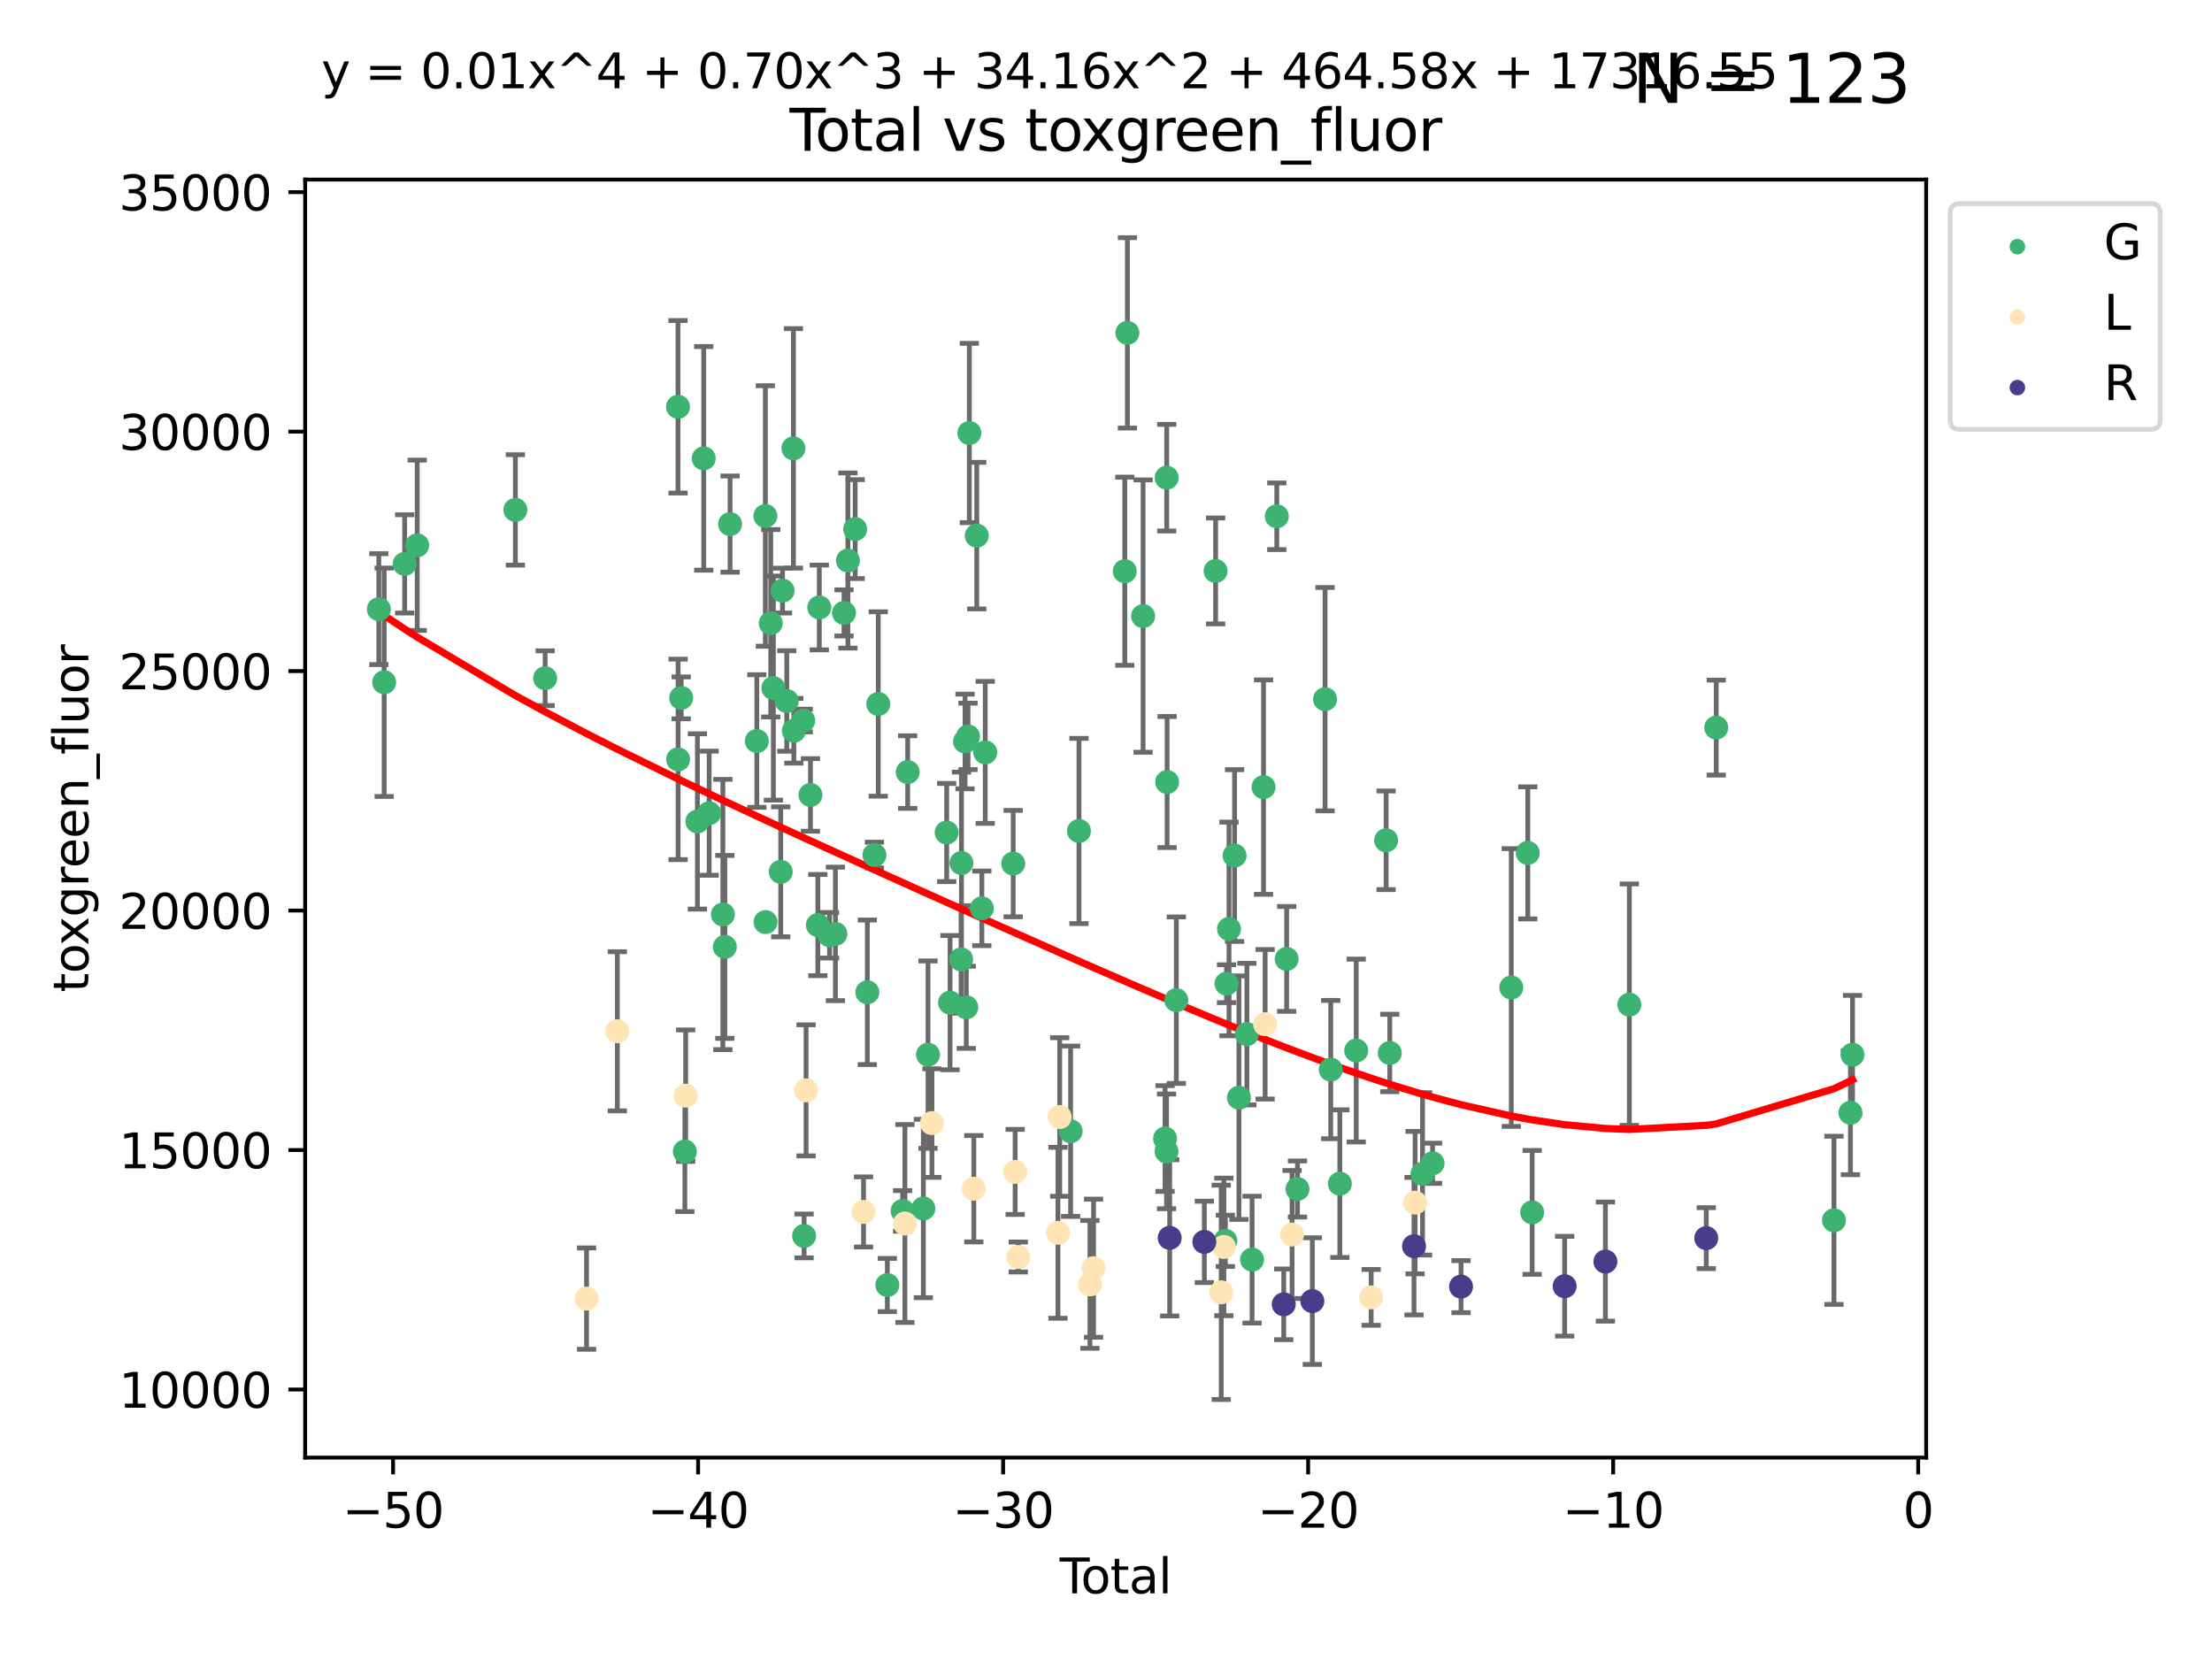 <?xml version="1.0" encoding="utf-8" standalone="no"?>
<!DOCTYPE svg PUBLIC "-//W3C//DTD SVG 1.1//EN"
  "http://www.w3.org/Graphics/SVG/1.1/DTD/svg11.dtd">
<svg xmlns:xlink="http://www.w3.org/1999/xlink" width="460.8pt" height="345.6pt" viewBox="0 0 460.8 345.6" xmlns="http://www.w3.org/2000/svg" version="1.1">
 <defs>
  <style type="text/css">*{stroke-linejoin: round; stroke-linecap: butt}</style>
 </defs>
 <g id="figure_1">
  <g id="patch_1">
   <path d="M 0 345.6 
L 460.8 345.6 
L 460.8 0 
L 0 0 
z
" style="fill: #ffffff"/>
  </g>
  <g id="axes_1">
   <g id="patch_2">
    <path d="M 63.571 303.64 
L 401.26 303.64 
L 401.26 37.411 
L 63.571 37.411 
z
" style="fill: #ffffff"/>
   </g>
   <g id="PathCollection_1">
    <defs>
     <path id="mec5a4c99a5" d="M 0 1.118 
C 0.297 1.118 0.581 1 0.791 0.791 
C 1 0.581 1.118 0.297 1.118 0 
C 1.118 -0.297 1 -0.581 0.791 -0.791 
C 0.581 -1 0.297 -1.118 0 -1.118 
C -0.297 -1.118 -0.581 -1 -0.791 -0.791 
C -1 -0.581 -1.118 -0.297 -1.118 0 
C -1.118 0.297 -1 0.581 -0.791 0.791 
C -0.581 1 -0.297 1.118 0 1.118 
z
" style="stroke: #3cb371"/>
    </defs>
    <g clip-path="url(#pead3b2d971)">
     <use xlink:href="#mec5a4c99a5" x="78.921" y="126.894" style="fill: #3cb371; stroke: #3cb371"/>
     <use xlink:href="#mec5a4c99a5" x="80.03" y="142.129" style="fill: #3cb371; stroke: #3cb371"/>
     <use xlink:href="#mec5a4c99a5" x="84.3" y="117.466" style="fill: #3cb371; stroke: #3cb371"/>
     <use xlink:href="#mec5a4c99a5" x="86.914" y="113.591" style="fill: #3cb371; stroke: #3cb371"/>
     <use xlink:href="#mec5a4c99a5" x="107.361" y="106.218" style="fill: #3cb371; stroke: #3cb371"/>
     <use xlink:href="#mec5a4c99a5" x="113.563" y="141.282" style="fill: #3cb371; stroke: #3cb371"/>
     <use xlink:href="#mec5a4c99a5" x="141.245" y="84.74" style="fill: #3cb371; stroke: #3cb371"/>
     <use xlink:href="#mec5a4c99a5" x="141.262" y="158.191" style="fill: #3cb371; stroke: #3cb371"/>
     <use xlink:href="#mec5a4c99a5" x="141.904" y="145.38" style="fill: #3cb371; stroke: #3cb371"/>
     <use xlink:href="#mec5a4c99a5" x="142.671" y="239.886" style="fill: #3cb371; stroke: #3cb371"/>
     <use xlink:href="#mec5a4c99a5" x="145.283" y="171.122" style="fill: #3cb371; stroke: #3cb371"/>
     <use xlink:href="#mec5a4c99a5" x="146.597" y="95.482" style="fill: #3cb371; stroke: #3cb371"/>
     <use xlink:href="#mec5a4c99a5" x="147.735" y="169.403" style="fill: #3cb371; stroke: #3cb371"/>
     <use xlink:href="#mec5a4c99a5" x="150.586" y="190.503" style="fill: #3cb371; stroke: #3cb371"/>
     <use xlink:href="#mec5a4c99a5" x="150.996" y="197.256" style="fill: #3cb371; stroke: #3cb371"/>
     <use xlink:href="#mec5a4c99a5" x="152.085" y="109.176" style="fill: #3cb371; stroke: #3cb371"/>
     <use xlink:href="#mec5a4c99a5" x="157.661" y="154.369" style="fill: #3cb371; stroke: #3cb371"/>
     <use xlink:href="#mec5a4c99a5" x="159.44" y="107.485" style="fill: #3cb371; stroke: #3cb371"/>
     <use xlink:href="#mec5a4c99a5" x="159.48" y="192.086" style="fill: #3cb371; stroke: #3cb371"/>
     <use xlink:href="#mec5a4c99a5" x="160.564" y="129.837" style="fill: #3cb371; stroke: #3cb371"/>
     <use xlink:href="#mec5a4c99a5" x="161.109" y="143.338" style="fill: #3cb371; stroke: #3cb371"/>
     <use xlink:href="#mec5a4c99a5" x="162.639" y="181.62" style="fill: #3cb371; stroke: #3cb371"/>
     <use xlink:href="#mec5a4c99a5" x="163.017" y="123.036" style="fill: #3cb371; stroke: #3cb371"/>
     <use xlink:href="#mec5a4c99a5" x="163.898" y="146.027" style="fill: #3cb371; stroke: #3cb371"/>
     <use xlink:href="#mec5a4c99a5" x="165.282" y="93.401" style="fill: #3cb371; stroke: #3cb371"/>
     <use xlink:href="#mec5a4c99a5" x="165.368" y="152.231" style="fill: #3cb371; stroke: #3cb371"/>
     <use xlink:href="#mec5a4c99a5" x="167.328" y="150.104" style="fill: #3cb371; stroke: #3cb371"/>
     <use xlink:href="#mec5a4c99a5" x="167.51" y="257.472" style="fill: #3cb371; stroke: #3cb371"/>
     <use xlink:href="#mec5a4c99a5" x="168.831" y="165.6" style="fill: #3cb371; stroke: #3cb371"/>
     <use xlink:href="#mec5a4c99a5" x="170.373" y="192.708" style="fill: #3cb371; stroke: #3cb371"/>
     <use xlink:href="#mec5a4c99a5" x="170.677" y="126.546" style="fill: #3cb371; stroke: #3cb371"/>
     <use xlink:href="#mec5a4c99a5" x="172.808" y="194.83" style="fill: #3cb371; stroke: #3cb371"/>
     <use xlink:href="#mec5a4c99a5" x="174.031" y="194.551" style="fill: #3cb371; stroke: #3cb371"/>
     <use xlink:href="#mec5a4c99a5" x="175.822" y="127.683" style="fill: #3cb371; stroke: #3cb371"/>
     <use xlink:href="#mec5a4c99a5" x="176.636" y="116.767" style="fill: #3cb371; stroke: #3cb371"/>
     <use xlink:href="#mec5a4c99a5" x="178.147" y="110.221" style="fill: #3cb371; stroke: #3cb371"/>
     <use xlink:href="#mec5a4c99a5" x="180.681" y="206.711" style="fill: #3cb371; stroke: #3cb371"/>
     <use xlink:href="#mec5a4c99a5" x="182.159" y="178.12" style="fill: #3cb371; stroke: #3cb371"/>
     <use xlink:href="#mec5a4c99a5" x="182.956" y="146.652" style="fill: #3cb371; stroke: #3cb371"/>
     <use xlink:href="#mec5a4c99a5" x="184.851" y="267.693" style="fill: #3cb371; stroke: #3cb371"/>
     <use xlink:href="#mec5a4c99a5" x="188.031" y="252.254" style="fill: #3cb371; stroke: #3cb371"/>
     <use xlink:href="#mec5a4c99a5" x="189.087" y="160.837" style="fill: #3cb371; stroke: #3cb371"/>
     <use xlink:href="#mec5a4c99a5" x="192.351" y="251.745" style="fill: #3cb371; stroke: #3cb371"/>
     <use xlink:href="#mec5a4c99a5" x="193.321" y="219.701" style="fill: #3cb371; stroke: #3cb371"/>
     <use xlink:href="#mec5a4c99a5" x="197.211" y="173.433" style="fill: #3cb371; stroke: #3cb371"/>
     <use xlink:href="#mec5a4c99a5" x="197.912" y="208.867" style="fill: #3cb371; stroke: #3cb371"/>
     <use xlink:href="#mec5a4c99a5" x="200.222" y="199.87" style="fill: #3cb371; stroke: #3cb371"/>
     <use xlink:href="#mec5a4c99a5" x="200.287" y="179.788" style="fill: #3cb371; stroke: #3cb371"/>
     <use xlink:href="#mec5a4c99a5" x="201.037" y="154.459" style="fill: #3cb371; stroke: #3cb371"/>
     <use xlink:href="#mec5a4c99a5" x="201.295" y="209.842" style="fill: #3cb371; stroke: #3cb371"/>
     <use xlink:href="#mec5a4c99a5" x="201.658" y="153.4" style="fill: #3cb371; stroke: #3cb371"/>
     <use xlink:href="#mec5a4c99a5" x="201.933" y="90.2" style="fill: #3cb371; stroke: #3cb371"/>
     <use xlink:href="#mec5a4c99a5" x="203.477" y="111.579" style="fill: #3cb371; stroke: #3cb371"/>
     <use xlink:href="#mec5a4c99a5" x="204.538" y="189.227" style="fill: #3cb371; stroke: #3cb371"/>
     <use xlink:href="#mec5a4c99a5" x="205.244" y="156.737" style="fill: #3cb371; stroke: #3cb371"/>
     <use xlink:href="#mec5a4c99a5" x="211.064" y="179.899" style="fill: #3cb371; stroke: #3cb371"/>
     <use xlink:href="#mec5a4c99a5" x="223.03" y="235.657" style="fill: #3cb371; stroke: #3cb371"/>
     <use xlink:href="#mec5a4c99a5" x="224.769" y="173.106" style="fill: #3cb371; stroke: #3cb371"/>
     <use xlink:href="#mec5a4c99a5" x="234.317" y="118.995" style="fill: #3cb371; stroke: #3cb371"/>
     <use xlink:href="#mec5a4c99a5" x="234.858" y="69.339" style="fill: #3cb371; stroke: #3cb371"/>
     <use xlink:href="#mec5a4c99a5" x="238.127" y="128.339" style="fill: #3cb371; stroke: #3cb371"/>
     <use xlink:href="#mec5a4c99a5" x="242.701" y="237.175" style="fill: #3cb371; stroke: #3cb371"/>
     <use xlink:href="#mec5a4c99a5" x="243.01" y="239.853" style="fill: #3cb371; stroke: #3cb371"/>
     <use xlink:href="#mec5a4c99a5" x="243.045" y="99.508" style="fill: #3cb371; stroke: #3cb371"/>
     <use xlink:href="#mec5a4c99a5" x="243.129" y="162.914" style="fill: #3cb371; stroke: #3cb371"/>
     <use xlink:href="#mec5a4c99a5" x="245.049" y="208.352" style="fill: #3cb371; stroke: #3cb371"/>
     <use xlink:href="#mec5a4c99a5" x="253.235" y="118.938" style="fill: #3cb371; stroke: #3cb371"/>
     <use xlink:href="#mec5a4c99a5" x="255.262" y="258.489" style="fill: #3cb371; stroke: #3cb371"/>
     <use xlink:href="#mec5a4c99a5" x="255.509" y="204.917" style="fill: #3cb371; stroke: #3cb371"/>
     <use xlink:href="#mec5a4c99a5" x="256.023" y="193.511" style="fill: #3cb371; stroke: #3cb371"/>
     <use xlink:href="#mec5a4c99a5" x="257.183" y="178.229" style="fill: #3cb371; stroke: #3cb371"/>
     <use xlink:href="#mec5a4c99a5" x="258.096" y="228.668" style="fill: #3cb371; stroke: #3cb371"/>
     <use xlink:href="#mec5a4c99a5" x="259.753" y="215.428" style="fill: #3cb371; stroke: #3cb371"/>
     <use xlink:href="#mec5a4c99a5" x="260.827" y="262.403" style="fill: #3cb371; stroke: #3cb371"/>
     <use xlink:href="#mec5a4c99a5" x="263.22" y="163.973" style="fill: #3cb371; stroke: #3cb371"/>
     <use xlink:href="#mec5a4c99a5" x="265.98" y="107.549" style="fill: #3cb371; stroke: #3cb371"/>
     <use xlink:href="#mec5a4c99a5" x="268.033" y="199.76" style="fill: #3cb371; stroke: #3cb371"/>
     <use xlink:href="#mec5a4c99a5" x="270.29" y="247.69" style="fill: #3cb371; stroke: #3cb371"/>
     <use xlink:href="#mec5a4c99a5" x="276.036" y="145.649" style="fill: #3cb371; stroke: #3cb371"/>
     <use xlink:href="#mec5a4c99a5" x="277.217" y="222.81" style="fill: #3cb371; stroke: #3cb371"/>
     <use xlink:href="#mec5a4c99a5" x="279.116" y="246.577" style="fill: #3cb371; stroke: #3cb371"/>
     <use xlink:href="#mec5a4c99a5" x="282.525" y="218.845" style="fill: #3cb371; stroke: #3cb371"/>
     <use xlink:href="#mec5a4c99a5" x="288.752" y="175.05" style="fill: #3cb371; stroke: #3cb371"/>
     <use xlink:href="#mec5a4c99a5" x="289.517" y="219.353" style="fill: #3cb371; stroke: #3cb371"/>
     <use xlink:href="#mec5a4c99a5" x="296.337" y="244.528" style="fill: #3cb371; stroke: #3cb371"/>
     <use xlink:href="#mec5a4c99a5" x="298.43" y="242.337" style="fill: #3cb371; stroke: #3cb371"/>
     <use xlink:href="#mec5a4c99a5" x="314.829" y="205.715" style="fill: #3cb371; stroke: #3cb371"/>
     <use xlink:href="#mec5a4c99a5" x="318.266" y="177.67" style="fill: #3cb371; stroke: #3cb371"/>
     <use xlink:href="#mec5a4c99a5" x="319.173" y="252.559" style="fill: #3cb371; stroke: #3cb371"/>
     <use xlink:href="#mec5a4c99a5" x="339.424" y="209.284" style="fill: #3cb371; stroke: #3cb371"/>
     <use xlink:href="#mec5a4c99a5" x="357.523" y="151.569" style="fill: #3cb371; stroke: #3cb371"/>
     <use xlink:href="#mec5a4c99a5" x="382.049" y="254.215" style="fill: #3cb371; stroke: #3cb371"/>
     <use xlink:href="#mec5a4c99a5" x="385.478" y="231.806" style="fill: #3cb371; stroke: #3cb371"/>
     <use xlink:href="#mec5a4c99a5" x="385.911" y="219.717" style="fill: #3cb371; stroke: #3cb371"/>
    </g>
   </g>
   <g id="PathCollection_2">
    <defs>
     <path id="mfc92957528" d="M 0 1.118 
C 0.297 1.118 0.581 1 0.791 0.791 
C 1 0.581 1.118 0.297 1.118 0 
C 1.118 -0.297 1 -0.581 0.791 -0.791 
C 0.581 -1 0.297 -1.118 0 -1.118 
C -0.297 -1.118 -0.581 -1 -0.791 -0.791 
C -1 -0.581 -1.118 -0.297 -1.118 0 
C -1.118 0.297 -1 0.581 -0.791 0.791 
C -0.581 1 -0.297 1.118 0 1.118 
z
" style="stroke: #ffe4b5"/>
    </defs>
    <g clip-path="url(#pead3b2d971)">
     <use xlink:href="#mfc92957528" x="122.194" y="270.521" style="fill: #ffe4b5; stroke: #ffe4b5"/>
     <use xlink:href="#mfc92957528" x="128.603" y="214.836" style="fill: #ffe4b5; stroke: #ffe4b5"/>
     <use xlink:href="#mfc92957528" x="142.841" y="228.248" style="fill: #ffe4b5; stroke: #ffe4b5"/>
     <use xlink:href="#mfc92957528" x="167.921" y="227.141" style="fill: #ffe4b5; stroke: #ffe4b5"/>
     <use xlink:href="#mfc92957528" x="179.892" y="252.471" style="fill: #ffe4b5; stroke: #ffe4b5"/>
     <use xlink:href="#mfc92957528" x="188.511" y="254.874" style="fill: #ffe4b5; stroke: #ffe4b5"/>
     <use xlink:href="#mfc92957528" x="194.14" y="233.96" style="fill: #ffe4b5; stroke: #ffe4b5"/>
     <use xlink:href="#mfc92957528" x="202.866" y="247.633" style="fill: #ffe4b5; stroke: #ffe4b5"/>
     <use xlink:href="#mfc92957528" x="211.472" y="244.133" style="fill: #ffe4b5; stroke: #ffe4b5"/>
     <use xlink:href="#mfc92957528" x="212.131" y="261.857" style="fill: #ffe4b5; stroke: #ffe4b5"/>
     <use xlink:href="#mfc92957528" x="220.391" y="256.813" style="fill: #ffe4b5; stroke: #ffe4b5"/>
     <use xlink:href="#mfc92957528" x="220.758" y="232.69" style="fill: #ffe4b5; stroke: #ffe4b5"/>
     <use xlink:href="#mfc92957528" x="227.054" y="267.559" style="fill: #ffe4b5; stroke: #ffe4b5"/>
     <use xlink:href="#mfc92957528" x="227.809" y="264.189" style="fill: #ffe4b5; stroke: #ffe4b5"/>
     <use xlink:href="#mfc92957528" x="254.404" y="269.214" style="fill: #ffe4b5; stroke: #ffe4b5"/>
     <use xlink:href="#mfc92957528" x="254.957" y="259.756" style="fill: #ffe4b5; stroke: #ffe4b5"/>
     <use xlink:href="#mfc92957528" x="263.547" y="213.37" style="fill: #ffe4b5; stroke: #ffe4b5"/>
     <use xlink:href="#mfc92957528" x="269.163" y="257.172" style="fill: #ffe4b5; stroke: #ffe4b5"/>
     <use xlink:href="#mfc92957528" x="285.637" y="270.269" style="fill: #ffe4b5; stroke: #ffe4b5"/>
     <use xlink:href="#mfc92957528" x="294.791" y="250.528" style="fill: #ffe4b5; stroke: #ffe4b5"/>
    </g>
   </g>
   <g id="PathCollection_3">
    <defs>
     <path id="m2f505997b0" d="M 0 1.118 
C 0.297 1.118 0.581 1 0.791 0.791 
C 1 0.581 1.118 0.297 1.118 0 
C 1.118 -0.297 1 -0.581 0.791 -0.791 
C 0.581 -1 0.297 -1.118 0 -1.118 
C -0.297 -1.118 -0.581 -1 -0.791 -0.791 
C -1 -0.581 -1.118 -0.297 -1.118 0 
C -1.118 0.297 -1 0.581 -0.791 0.791 
C -0.581 1 -0.297 1.118 0 1.118 
z
" style="stroke: #483d8b"/>
    </defs>
    <g clip-path="url(#pead3b2d971)">
     <use xlink:href="#m2f505997b0" x="243.669" y="257.866" style="fill: #483d8b; stroke: #483d8b"/>
     <use xlink:href="#m2f505997b0" x="250.886" y="258.711" style="fill: #483d8b; stroke: #483d8b"/>
     <use xlink:href="#m2f505997b0" x="267.428" y="271.712" style="fill: #483d8b; stroke: #483d8b"/>
     <use xlink:href="#m2f505997b0" x="273.383" y="271.04" style="fill: #483d8b; stroke: #483d8b"/>
     <use xlink:href="#m2f505997b0" x="294.562" y="259.6" style="fill: #483d8b; stroke: #483d8b"/>
     <use xlink:href="#m2f505997b0" x="304.358" y="268.027" style="fill: #483d8b; stroke: #483d8b"/>
     <use xlink:href="#m2f505997b0" x="325.946" y="267.937" style="fill: #483d8b; stroke: #483d8b"/>
     <use xlink:href="#m2f505997b0" x="334.434" y="262.809" style="fill: #483d8b; stroke: #483d8b"/>
     <use xlink:href="#m2f505997b0" x="355.445" y="257.926" style="fill: #483d8b; stroke: #483d8b"/>
    </g>
   </g>
   <g id="matplotlib.axis_1">
    <g id="xtick_1">
     <g id="line2d_1">
      <defs>
       <path id="mc240a35243" d="M 0 0 
L 0 3.5 
" style="stroke: #000000; stroke-width: 0.8"/>
      </defs>
      <g>
       <use xlink:href="#mc240a35243" x="81.887" y="303.64" style="stroke: #000000; stroke-width: 0.8"/>
      </g>
     </g>
     <g id="text_1">
      <!-- −50 -->
      <g transform="translate(71.335 318.238)scale(0.1 -0.1)">
       <defs>
        <path id="DejaVuSans-2212" d="M 678 2272 
L 4684 2272 
L 4684 1741 
L 678 1741 
L 678 2272 
z
" transform="scale(0.016)"/>
        <path id="DejaVuSans-35" d="M 691 4666 
L 3169 4666 
L 3169 4134 
L 1269 4134 
L 1269 2991 
Q 1406 3038 1543 3061 
Q 1681 3084 1819 3084 
Q 2600 3084 3056 2656 
Q 3513 2228 3513 1497 
Q 3513 744 3044 326 
Q 2575 -91 1722 -91 
Q 1428 -91 1123 -41 
Q 819 9 494 109 
L 494 744 
Q 775 591 1075 516 
Q 1375 441 1709 441 
Q 2250 441 2565 725 
Q 2881 1009 2881 1497 
Q 2881 1984 2565 2268 
Q 2250 2553 1709 2553 
Q 1456 2553 1204 2497 
Q 953 2441 691 2322 
L 691 4666 
z
" transform="scale(0.016)"/>
        <path id="DejaVuSans-30" d="M 2034 4250 
Q 1547 4250 1301 3770 
Q 1056 3291 1056 2328 
Q 1056 1369 1301 889 
Q 1547 409 2034 409 
Q 2525 409 2770 889 
Q 3016 1369 3016 2328 
Q 3016 3291 2770 3770 
Q 2525 4250 2034 4250 
z
M 2034 4750 
Q 2819 4750 3233 4129 
Q 3647 3509 3647 2328 
Q 3647 1150 3233 529 
Q 2819 -91 2034 -91 
Q 1250 -91 836 529 
Q 422 1150 422 2328 
Q 422 3509 836 4129 
Q 1250 4750 2034 4750 
z
" transform="scale(0.016)"/>
       </defs>
       <use xlink:href="#DejaVuSans-2212"/>
       <use xlink:href="#DejaVuSans-35" x="83.789"/>
       <use xlink:href="#DejaVuSans-30" x="147.412"/>
      </g>
     </g>
    </g>
    <g id="xtick_2">
     <g id="line2d_2">
      <g>
       <use xlink:href="#mc240a35243" x="145.429" y="303.64" style="stroke: #000000; stroke-width: 0.8"/>
      </g>
     </g>
     <g id="text_2">
      <!-- −40 -->
      <g transform="translate(134.876 318.238)scale(0.1 -0.1)">
       <defs>
        <path id="DejaVuSans-34" d="M 2419 4116 
L 825 1625 
L 2419 1625 
L 2419 4116 
z
M 2253 4666 
L 3047 4666 
L 3047 1625 
L 3713 1625 
L 3713 1100 
L 3047 1100 
L 3047 0 
L 2419 0 
L 2419 1100 
L 313 1100 
L 313 1709 
L 2253 4666 
z
" transform="scale(0.016)"/>
       </defs>
       <use xlink:href="#DejaVuSans-2212"/>
       <use xlink:href="#DejaVuSans-34" x="83.789"/>
       <use xlink:href="#DejaVuSans-30" x="147.412"/>
      </g>
     </g>
    </g>
    <g id="xtick_3">
     <g id="line2d_3">
      <g>
       <use xlink:href="#mc240a35243" x="208.97" y="303.64" style="stroke: #000000; stroke-width: 0.8"/>
      </g>
     </g>
     <g id="text_3">
      <!-- −30 -->
      <g transform="translate(198.418 318.238)scale(0.1 -0.1)">
       <defs>
        <path id="DejaVuSans-33" d="M 2597 2516 
Q 3050 2419 3304 2112 
Q 3559 1806 3559 1356 
Q 3559 666 3084 287 
Q 2609 -91 1734 -91 
Q 1441 -91 1130 -33 
Q 819 25 488 141 
L 488 750 
Q 750 597 1062 519 
Q 1375 441 1716 441 
Q 2309 441 2620 675 
Q 2931 909 2931 1356 
Q 2931 1769 2642 2001 
Q 2353 2234 1838 2234 
L 1294 2234 
L 1294 2753 
L 1863 2753 
Q 2328 2753 2575 2939 
Q 2822 3125 2822 3475 
Q 2822 3834 2567 4026 
Q 2313 4219 1838 4219 
Q 1578 4219 1281 4162 
Q 984 4106 628 3988 
L 628 4550 
Q 988 4650 1302 4700 
Q 1616 4750 1894 4750 
Q 2613 4750 3031 4423 
Q 3450 4097 3450 3541 
Q 3450 3153 3228 2886 
Q 3006 2619 2597 2516 
z
" transform="scale(0.016)"/>
       </defs>
       <use xlink:href="#DejaVuSans-2212"/>
       <use xlink:href="#DejaVuSans-33" x="83.789"/>
       <use xlink:href="#DejaVuSans-30" x="147.412"/>
      </g>
     </g>
    </g>
    <g id="xtick_4">
     <g id="line2d_4">
      <g>
       <use xlink:href="#mc240a35243" x="272.511" y="303.64" style="stroke: #000000; stroke-width: 0.8"/>
      </g>
     </g>
     <g id="text_4">
      <!-- −20 -->
      <g transform="translate(261.959 318.238)scale(0.1 -0.1)">
       <defs>
        <path id="DejaVuSans-32" d="M 1228 531 
L 3431 531 
L 3431 0 
L 469 0 
L 469 531 
Q 828 903 1448 1529 
Q 2069 2156 2228 2338 
Q 2531 2678 2651 2914 
Q 2772 3150 2772 3378 
Q 2772 3750 2511 3984 
Q 2250 4219 1831 4219 
Q 1534 4219 1204 4116 
Q 875 4013 500 3803 
L 500 4441 
Q 881 4594 1212 4672 
Q 1544 4750 1819 4750 
Q 2544 4750 2975 4387 
Q 3406 4025 3406 3419 
Q 3406 3131 3298 2873 
Q 3191 2616 2906 2266 
Q 2828 2175 2409 1742 
Q 1991 1309 1228 531 
z
" transform="scale(0.016)"/>
       </defs>
       <use xlink:href="#DejaVuSans-2212"/>
       <use xlink:href="#DejaVuSans-32" x="83.789"/>
       <use xlink:href="#DejaVuSans-30" x="147.412"/>
      </g>
     </g>
    </g>
    <g id="xtick_5">
     <g id="line2d_5">
      <g>
       <use xlink:href="#mc240a35243" x="336.052" y="303.64" style="stroke: #000000; stroke-width: 0.8"/>
      </g>
     </g>
     <g id="text_5">
      <!-- −10 -->
      <g transform="translate(325.5 318.238)scale(0.1 -0.1)">
       <defs>
        <path id="DejaVuSans-31" d="M 794 531 
L 1825 531 
L 1825 4091 
L 703 3866 
L 703 4441 
L 1819 4666 
L 2450 4666 
L 2450 531 
L 3481 531 
L 3481 0 
L 794 0 
L 794 531 
z
" transform="scale(0.016)"/>
       </defs>
       <use xlink:href="#DejaVuSans-2212"/>
       <use xlink:href="#DejaVuSans-31" x="83.789"/>
       <use xlink:href="#DejaVuSans-30" x="147.412"/>
      </g>
     </g>
    </g>
    <g id="xtick_6">
     <g id="line2d_6">
      <g>
       <use xlink:href="#mc240a35243" x="399.594" y="303.64" style="stroke: #000000; stroke-width: 0.8"/>
      </g>
     </g>
     <g id="text_6">
      <!-- 0 -->
      <g transform="translate(396.412 318.238)scale(0.1 -0.1)">
       <use xlink:href="#DejaVuSans-30"/>
      </g>
     </g>
    </g>
    <g id="text_7">
     <!-- Total -->
     <g transform="translate(220.739 331.917)scale(0.1 -0.1)">
      <defs>
       <path id="DejaVuSans-54" d="M -19 4666 
L 3928 4666 
L 3928 4134 
L 2272 4134 
L 2272 0 
L 1638 0 
L 1638 4134 
L -19 4134 
L -19 4666 
z
" transform="scale(0.016)"/>
       <path id="DejaVuSans-6f" d="M 1959 3097 
Q 1497 3097 1228 2736 
Q 959 2375 959 1747 
Q 959 1119 1226 758 
Q 1494 397 1959 397 
Q 2419 397 2687 759 
Q 2956 1122 2956 1747 
Q 2956 2369 2687 2733 
Q 2419 3097 1959 3097 
z
M 1959 3584 
Q 2709 3584 3137 3096 
Q 3566 2609 3566 1747 
Q 3566 888 3137 398 
Q 2709 -91 1959 -91 
Q 1206 -91 779 398 
Q 353 888 353 1747 
Q 353 2609 779 3096 
Q 1206 3584 1959 3584 
z
" transform="scale(0.016)"/>
       <path id="DejaVuSans-74" d="M 1172 4494 
L 1172 3500 
L 2356 3500 
L 2356 3053 
L 1172 3053 
L 1172 1153 
Q 1172 725 1289 603 
Q 1406 481 1766 481 
L 2356 481 
L 2356 0 
L 1766 0 
Q 1100 0 847 248 
Q 594 497 594 1153 
L 594 3053 
L 172 3053 
L 172 3500 
L 594 3500 
L 594 4494 
L 1172 4494 
z
" transform="scale(0.016)"/>
       <path id="DejaVuSans-61" d="M 2194 1759 
Q 1497 1759 1228 1600 
Q 959 1441 959 1056 
Q 959 750 1161 570 
Q 1363 391 1709 391 
Q 2188 391 2477 730 
Q 2766 1069 2766 1631 
L 2766 1759 
L 2194 1759 
z
M 3341 1997 
L 3341 0 
L 2766 0 
L 2766 531 
Q 2569 213 2275 61 
Q 1981 -91 1556 -91 
Q 1019 -91 701 211 
Q 384 513 384 1019 
Q 384 1609 779 1909 
Q 1175 2209 1959 2209 
L 2766 2209 
L 2766 2266 
Q 2766 2663 2505 2880 
Q 2244 3097 1772 3097 
Q 1472 3097 1187 3025 
Q 903 2953 641 2809 
L 641 3341 
Q 956 3463 1253 3523 
Q 1550 3584 1831 3584 
Q 2591 3584 2966 3190 
Q 3341 2797 3341 1997 
z
" transform="scale(0.016)"/>
       <path id="DejaVuSans-6c" d="M 603 4863 
L 1178 4863 
L 1178 0 
L 603 0 
L 603 4863 
z
" transform="scale(0.016)"/>
      </defs>
      <use xlink:href="#DejaVuSans-54"/>
      <use xlink:href="#DejaVuSans-6f" x="44.084"/>
      <use xlink:href="#DejaVuSans-74" x="105.266"/>
      <use xlink:href="#DejaVuSans-61" x="144.475"/>
      <use xlink:href="#DejaVuSans-6c" x="205.754"/>
     </g>
    </g>
   </g>
   <g id="matplotlib.axis_2">
    <g id="ytick_1">
     <g id="line2d_7">
      <defs>
       <path id="md0d5ed448d" d="M 0 0 
L -3.5 0 
" style="stroke: #000000; stroke-width: 0.8"/>
      </defs>
      <g>
       <use xlink:href="#md0d5ed448d" x="63.571" y="289.459" style="stroke: #000000; stroke-width: 0.8"/>
      </g>
     </g>
     <g id="text_8">
      <!-- 10000 -->
      <g transform="translate(24.759 293.258)scale(0.1 -0.1)">
       <use xlink:href="#DejaVuSans-31"/>
       <use xlink:href="#DejaVuSans-30" x="63.623"/>
       <use xlink:href="#DejaVuSans-30" x="127.246"/>
       <use xlink:href="#DejaVuSans-30" x="190.869"/>
       <use xlink:href="#DejaVuSans-30" x="254.492"/>
      </g>
     </g>
    </g>
    <g id="ytick_2">
     <g id="line2d_8">
      <g>
       <use xlink:href="#md0d5ed448d" x="63.571" y="239.573" style="stroke: #000000; stroke-width: 0.8"/>
      </g>
     </g>
     <g id="text_9">
      <!-- 15000 -->
      <g transform="translate(24.759 243.372)scale(0.1 -0.1)">
       <use xlink:href="#DejaVuSans-31"/>
       <use xlink:href="#DejaVuSans-35" x="63.623"/>
       <use xlink:href="#DejaVuSans-30" x="127.246"/>
       <use xlink:href="#DejaVuSans-30" x="190.869"/>
       <use xlink:href="#DejaVuSans-30" x="254.492"/>
      </g>
     </g>
    </g>
    <g id="ytick_3">
     <g id="line2d_9">
      <g>
       <use xlink:href="#md0d5ed448d" x="63.571" y="189.687" style="stroke: #000000; stroke-width: 0.8"/>
      </g>
     </g>
     <g id="text_10">
      <!-- 20000 -->
      <g transform="translate(24.759 193.486)scale(0.1 -0.1)">
       <use xlink:href="#DejaVuSans-32"/>
       <use xlink:href="#DejaVuSans-30" x="63.623"/>
       <use xlink:href="#DejaVuSans-30" x="127.246"/>
       <use xlink:href="#DejaVuSans-30" x="190.869"/>
       <use xlink:href="#DejaVuSans-30" x="254.492"/>
      </g>
     </g>
    </g>
    <g id="ytick_4">
     <g id="line2d_10">
      <g>
       <use xlink:href="#md0d5ed448d" x="63.571" y="139.801" style="stroke: #000000; stroke-width: 0.8"/>
      </g>
     </g>
     <g id="text_11">
      <!-- 25000 -->
      <g transform="translate(24.759 143.6)scale(0.1 -0.1)">
       <use xlink:href="#DejaVuSans-32"/>
       <use xlink:href="#DejaVuSans-35" x="63.623"/>
       <use xlink:href="#DejaVuSans-30" x="127.246"/>
       <use xlink:href="#DejaVuSans-30" x="190.869"/>
       <use xlink:href="#DejaVuSans-30" x="254.492"/>
      </g>
     </g>
    </g>
    <g id="ytick_5">
     <g id="line2d_11">
      <g>
       <use xlink:href="#md0d5ed448d" x="63.571" y="89.915" style="stroke: #000000; stroke-width: 0.8"/>
      </g>
     </g>
     <g id="text_12">
      <!-- 30000 -->
      <g transform="translate(24.759 93.714)scale(0.1 -0.1)">
       <use xlink:href="#DejaVuSans-33"/>
       <use xlink:href="#DejaVuSans-30" x="63.623"/>
       <use xlink:href="#DejaVuSans-30" x="127.246"/>
       <use xlink:href="#DejaVuSans-30" x="190.869"/>
       <use xlink:href="#DejaVuSans-30" x="254.492"/>
      </g>
     </g>
    </g>
    <g id="ytick_6">
     <g id="line2d_12">
      <g>
       <use xlink:href="#md0d5ed448d" x="63.571" y="40.029" style="stroke: #000000; stroke-width: 0.8"/>
      </g>
     </g>
     <g id="text_13">
      <!-- 35000 -->
      <g transform="translate(24.759 43.828)scale(0.1 -0.1)">
       <use xlink:href="#DejaVuSans-33"/>
       <use xlink:href="#DejaVuSans-35" x="63.623"/>
       <use xlink:href="#DejaVuSans-30" x="127.246"/>
       <use xlink:href="#DejaVuSans-30" x="190.869"/>
       <use xlink:href="#DejaVuSans-30" x="254.492"/>
      </g>
     </g>
    </g>
    <g id="text_14">
     <!-- toxgreen_fluor -->
     <g transform="translate(18.401 206.72)rotate(-90)scale(0.1 -0.1)">
      <defs>
       <path id="DejaVuSans-78" d="M 3513 3500 
L 2247 1797 
L 3578 0 
L 2900 0 
L 1881 1375 
L 863 0 
L 184 0 
L 1544 1831 
L 300 3500 
L 978 3500 
L 1906 2253 
L 2834 3500 
L 3513 3500 
z
" transform="scale(0.016)"/>
       <path id="DejaVuSans-67" d="M 2906 1791 
Q 2906 2416 2648 2759 
Q 2391 3103 1925 3103 
Q 1463 3103 1205 2759 
Q 947 2416 947 1791 
Q 947 1169 1205 825 
Q 1463 481 1925 481 
Q 2391 481 2648 825 
Q 2906 1169 2906 1791 
z
M 3481 434 
Q 3481 -459 3084 -895 
Q 2688 -1331 1869 -1331 
Q 1566 -1331 1297 -1286 
Q 1028 -1241 775 -1147 
L 775 -588 
Q 1028 -725 1275 -790 
Q 1522 -856 1778 -856 
Q 2344 -856 2625 -561 
Q 2906 -266 2906 331 
L 2906 616 
Q 2728 306 2450 153 
Q 2172 0 1784 0 
Q 1141 0 747 490 
Q 353 981 353 1791 
Q 353 2603 747 3093 
Q 1141 3584 1784 3584 
Q 2172 3584 2450 3431 
Q 2728 3278 2906 2969 
L 2906 3500 
L 3481 3500 
L 3481 434 
z
" transform="scale(0.016)"/>
       <path id="DejaVuSans-72" d="M 2631 2963 
Q 2534 3019 2420 3045 
Q 2306 3072 2169 3072 
Q 1681 3072 1420 2755 
Q 1159 2438 1159 1844 
L 1159 0 
L 581 0 
L 581 3500 
L 1159 3500 
L 1159 2956 
Q 1341 3275 1631 3429 
Q 1922 3584 2338 3584 
Q 2397 3584 2469 3576 
Q 2541 3569 2628 3553 
L 2631 2963 
z
" transform="scale(0.016)"/>
       <path id="DejaVuSans-65" d="M 3597 1894 
L 3597 1613 
L 953 1613 
Q 991 1019 1311 708 
Q 1631 397 2203 397 
Q 2534 397 2845 478 
Q 3156 559 3463 722 
L 3463 178 
Q 3153 47 2828 -22 
Q 2503 -91 2169 -91 
Q 1331 -91 842 396 
Q 353 884 353 1716 
Q 353 2575 817 3079 
Q 1281 3584 2069 3584 
Q 2775 3584 3186 3129 
Q 3597 2675 3597 1894 
z
M 3022 2063 
Q 3016 2534 2758 2815 
Q 2500 3097 2075 3097 
Q 1594 3097 1305 2825 
Q 1016 2553 972 2059 
L 3022 2063 
z
" transform="scale(0.016)"/>
       <path id="DejaVuSans-6e" d="M 3513 2113 
L 3513 0 
L 2938 0 
L 2938 2094 
Q 2938 2591 2744 2837 
Q 2550 3084 2163 3084 
Q 1697 3084 1428 2787 
Q 1159 2491 1159 1978 
L 1159 0 
L 581 0 
L 581 3500 
L 1159 3500 
L 1159 2956 
Q 1366 3272 1645 3428 
Q 1925 3584 2291 3584 
Q 2894 3584 3203 3211 
Q 3513 2838 3513 2113 
z
" transform="scale(0.016)"/>
       <path id="DejaVuSans-5f" d="M 3263 -1063 
L 3263 -1509 
L -63 -1509 
L -63 -1063 
L 3263 -1063 
z
" transform="scale(0.016)"/>
       <path id="DejaVuSans-66" d="M 2375 4863 
L 2375 4384 
L 1825 4384 
Q 1516 4384 1395 4259 
Q 1275 4134 1275 3809 
L 1275 3500 
L 2222 3500 
L 2222 3053 
L 1275 3053 
L 1275 0 
L 697 0 
L 697 3053 
L 147 3053 
L 147 3500 
L 697 3500 
L 697 3744 
Q 697 4328 969 4595 
Q 1241 4863 1831 4863 
L 2375 4863 
z
" transform="scale(0.016)"/>
       <path id="DejaVuSans-75" d="M 544 1381 
L 544 3500 
L 1119 3500 
L 1119 1403 
Q 1119 906 1312 657 
Q 1506 409 1894 409 
Q 2359 409 2629 706 
Q 2900 1003 2900 1516 
L 2900 3500 
L 3475 3500 
L 3475 0 
L 2900 0 
L 2900 538 
Q 2691 219 2414 64 
Q 2138 -91 1772 -91 
Q 1169 -91 856 284 
Q 544 659 544 1381 
z
M 1991 3584 
L 1991 3584 
z
" transform="scale(0.016)"/>
      </defs>
      <use xlink:href="#DejaVuSans-74"/>
      <use xlink:href="#DejaVuSans-6f" x="39.209"/>
      <use xlink:href="#DejaVuSans-78" x="97.266"/>
      <use xlink:href="#DejaVuSans-67" x="156.445"/>
      <use xlink:href="#DejaVuSans-72" x="219.922"/>
      <use xlink:href="#DejaVuSans-65" x="258.785"/>
      <use xlink:href="#DejaVuSans-65" x="320.309"/>
      <use xlink:href="#DejaVuSans-6e" x="381.832"/>
      <use xlink:href="#DejaVuSans-5f" x="445.211"/>
      <use xlink:href="#DejaVuSans-66" x="495.211"/>
      <use xlink:href="#DejaVuSans-6c" x="530.416"/>
      <use xlink:href="#DejaVuSans-75" x="558.199"/>
      <use xlink:href="#DejaVuSans-6f" x="621.578"/>
      <use xlink:href="#DejaVuSans-72" x="682.76"/>
     </g>
    </g>
   </g>
   <g id="LineCollection_1">
    <path d="M 78.921 138.448 
L 78.921 115.34 
" clip-path="url(#pead3b2d971)" style="fill: none; stroke: #696969"/>
    <path d="M 80.03 165.915 
L 80.03 118.342 
" clip-path="url(#pead3b2d971)" style="fill: none; stroke: #696969"/>
    <path d="M 84.3 127.704 
L 84.3 107.228 
" clip-path="url(#pead3b2d971)" style="fill: none; stroke: #696969"/>
    <path d="M 86.914 131.327 
L 86.914 95.854 
" clip-path="url(#pead3b2d971)" style="fill: none; stroke: #696969"/>
    <path d="M 107.361 117.719 
L 107.361 94.718 
" clip-path="url(#pead3b2d971)" style="fill: none; stroke: #696969"/>
    <path d="M 113.563 146.987 
L 113.563 135.577 
" clip-path="url(#pead3b2d971)" style="fill: none; stroke: #696969"/>
    <path d="M 141.245 102.708 
L 141.245 66.771 
" clip-path="url(#pead3b2d971)" style="fill: none; stroke: #696969"/>
    <path d="M 141.262 179.072 
L 141.262 137.311 
" clip-path="url(#pead3b2d971)" style="fill: none; stroke: #696969"/>
    <path d="M 141.904 149.746 
L 141.904 141.014 
" clip-path="url(#pead3b2d971)" style="fill: none; stroke: #696969"/>
    <path d="M 142.671 252.404 
L 142.671 227.368 
" clip-path="url(#pead3b2d971)" style="fill: none; stroke: #696969"/>
    <path d="M 145.283 189.382 
L 145.283 152.861 
" clip-path="url(#pead3b2d971)" style="fill: none; stroke: #696969"/>
    <path d="M 146.597 118.775 
L 146.597 72.19 
" clip-path="url(#pead3b2d971)" style="fill: none; stroke: #696969"/>
    <path d="M 147.735 182.33 
L 147.735 156.476 
" clip-path="url(#pead3b2d971)" style="fill: none; stroke: #696969"/>
    <path d="M 150.586 218.652 
L 150.586 162.354 
" clip-path="url(#pead3b2d971)" style="fill: none; stroke: #696969"/>
    <path d="M 150.996 216.305 
L 150.996 178.206 
" clip-path="url(#pead3b2d971)" style="fill: none; stroke: #696969"/>
    <path d="M 152.085 119.194 
L 152.085 99.157 
" clip-path="url(#pead3b2d971)" style="fill: none; stroke: #696969"/>
    <path d="M 157.661 168.182 
L 157.661 140.557 
" clip-path="url(#pead3b2d971)" style="fill: none; stroke: #696969"/>
    <path d="M 159.44 134.617 
L 159.44 80.352 
" clip-path="url(#pead3b2d971)" style="fill: none; stroke: #696969"/>
    <path d="M 159.48 192.833 
L 159.48 191.34 
" clip-path="url(#pead3b2d971)" style="fill: none; stroke: #696969"/>
    <path d="M 160.564 149.358 
L 160.564 110.316 
" clip-path="url(#pead3b2d971)" style="fill: none; stroke: #696969"/>
    <path d="M 161.109 166.679 
L 161.109 119.997 
" clip-path="url(#pead3b2d971)" style="fill: none; stroke: #696969"/>
    <path d="M 162.639 195.158 
L 162.639 168.082 
" clip-path="url(#pead3b2d971)" style="fill: none; stroke: #696969"/>
    <path d="M 163.017 127.704 
L 163.017 118.368 
" clip-path="url(#pead3b2d971)" style="fill: none; stroke: #696969"/>
    <path d="M 163.898 156.494 
L 163.898 135.561 
" clip-path="url(#pead3b2d971)" style="fill: none; stroke: #696969"/>
    <path d="M 165.282 118.347 
L 165.282 68.455 
" clip-path="url(#pead3b2d971)" style="fill: none; stroke: #696969"/>
    <path d="M 165.368 158.968 
L 165.368 145.493 
" clip-path="url(#pead3b2d971)" style="fill: none; stroke: #696969"/>
    <path d="M 167.328 152.475 
L 167.328 147.733 
" clip-path="url(#pead3b2d971)" style="fill: none; stroke: #696969"/>
    <path d="M 167.51 262.035 
L 167.51 252.909 
" clip-path="url(#pead3b2d971)" style="fill: none; stroke: #696969"/>
    <path d="M 168.831 173.16 
L 168.831 158.039 
" clip-path="url(#pead3b2d971)" style="fill: none; stroke: #696969"/>
    <path d="M 170.373 203.249 
L 170.373 182.168 
" clip-path="url(#pead3b2d971)" style="fill: none; stroke: #696969"/>
    <path d="M 170.677 135.378 
L 170.677 117.715 
" clip-path="url(#pead3b2d971)" style="fill: none; stroke: #696969"/>
    <path d="M 172.808 199.573 
L 172.808 190.087 
" clip-path="url(#pead3b2d971)" style="fill: none; stroke: #696969"/>
    <path d="M 174.031 208.455 
L 174.031 180.647 
" clip-path="url(#pead3b2d971)" style="fill: none; stroke: #696969"/>
    <path d="M 175.822 132.489 
L 175.822 122.877 
" clip-path="url(#pead3b2d971)" style="fill: none; stroke: #696969"/>
    <path d="M 176.636 135.013 
L 176.636 98.522 
" clip-path="url(#pead3b2d971)" style="fill: none; stroke: #696969"/>
    <path d="M 178.147 120.526 
L 178.147 99.917 
" clip-path="url(#pead3b2d971)" style="fill: none; stroke: #696969"/>
    <path d="M 180.681 221.767 
L 180.681 191.656 
" clip-path="url(#pead3b2d971)" style="fill: none; stroke: #696969"/>
    <path d="M 182.159 180.797 
L 182.159 175.443 
" clip-path="url(#pead3b2d971)" style="fill: none; stroke: #696969"/>
    <path d="M 182.956 165.861 
L 182.956 127.444 
" clip-path="url(#pead3b2d971)" style="fill: none; stroke: #696969"/>
    <path d="M 184.851 273.241 
L 184.851 262.145 
" clip-path="url(#pead3b2d971)" style="fill: none; stroke: #696969"/>
    <path d="M 188.031 256.482 
L 188.031 248.026 
" clip-path="url(#pead3b2d971)" style="fill: none; stroke: #696969"/>
    <path d="M 189.087 168.398 
L 189.087 153.276 
" clip-path="url(#pead3b2d971)" style="fill: none; stroke: #696969"/>
    <path d="M 192.351 270.322 
L 192.351 233.168 
" clip-path="url(#pead3b2d971)" style="fill: none; stroke: #696969"/>
    <path d="M 193.321 239.218 
L 193.321 200.184 
" clip-path="url(#pead3b2d971)" style="fill: none; stroke: #696969"/>
    <path d="M 197.211 183.657 
L 197.211 163.208 
" clip-path="url(#pead3b2d971)" style="fill: none; stroke: #696969"/>
    <path d="M 197.912 222.847 
L 197.912 194.887 
" clip-path="url(#pead3b2d971)" style="fill: none; stroke: #696969"/>
    <path d="M 200.222 211.061 
L 200.222 188.679 
" clip-path="url(#pead3b2d971)" style="fill: none; stroke: #696969"/>
    <path d="M 200.287 198.734 
L 200.287 160.841 
" clip-path="url(#pead3b2d971)" style="fill: none; stroke: #696969"/>
    <path d="M 201.037 164.318 
L 201.037 144.599 
" clip-path="url(#pead3b2d971)" style="fill: none; stroke: #696969"/>
    <path d="M 201.295 218.397 
L 201.295 201.286 
" clip-path="url(#pead3b2d971)" style="fill: none; stroke: #696969"/>
    <path d="M 201.658 160.32 
L 201.658 146.481 
" clip-path="url(#pead3b2d971)" style="fill: none; stroke: #696969"/>
    <path d="M 201.933 108.872 
L 201.933 71.528 
" clip-path="url(#pead3b2d971)" style="fill: none; stroke: #696969"/>
    <path d="M 203.477 126.853 
L 203.477 96.304 
" clip-path="url(#pead3b2d971)" style="fill: none; stroke: #696969"/>
    <path d="M 204.538 196.995 
L 204.538 181.458 
" clip-path="url(#pead3b2d971)" style="fill: none; stroke: #696969"/>
    <path d="M 205.244 171.525 
L 205.244 141.948 
" clip-path="url(#pead3b2d971)" style="fill: none; stroke: #696969"/>
    <path d="M 211.064 190.982 
L 211.064 168.816 
" clip-path="url(#pead3b2d971)" style="fill: none; stroke: #696969"/>
    <path d="M 223.03 253.402 
L 223.03 217.912 
" clip-path="url(#pead3b2d971)" style="fill: none; stroke: #696969"/>
    <path d="M 224.769 192.398 
L 224.769 153.813 
" clip-path="url(#pead3b2d971)" style="fill: none; stroke: #696969"/>
    <path d="M 234.317 138.591 
L 234.317 99.399 
" clip-path="url(#pead3b2d971)" style="fill: none; stroke: #696969"/>
    <path d="M 234.858 89.165 
L 234.858 49.513 
" clip-path="url(#pead3b2d971)" style="fill: none; stroke: #696969"/>
    <path d="M 238.127 156.707 
L 238.127 99.972 
" clip-path="url(#pead3b2d971)" style="fill: none; stroke: #696969"/>
    <path d="M 242.701 248.182 
L 242.701 226.168 
" clip-path="url(#pead3b2d971)" style="fill: none; stroke: #696969"/>
    <path d="M 243.01 251.8 
L 243.01 227.906 
" clip-path="url(#pead3b2d971)" style="fill: none; stroke: #696969"/>
    <path d="M 243.045 110.614 
L 243.045 88.402 
" clip-path="url(#pead3b2d971)" style="fill: none; stroke: #696969"/>
    <path d="M 243.129 176.563 
L 243.129 149.264 
" clip-path="url(#pead3b2d971)" style="fill: none; stroke: #696969"/>
    <path d="M 245.049 225.692 
L 245.049 191.013 
" clip-path="url(#pead3b2d971)" style="fill: none; stroke: #696969"/>
    <path d="M 253.235 129.965 
L 253.235 107.912 
" clip-path="url(#pead3b2d971)" style="fill: none; stroke: #696969"/>
    <path d="M 255.262 263.83 
L 255.262 253.148 
" clip-path="url(#pead3b2d971)" style="fill: none; stroke: #696969"/>
    <path d="M 255.509 208.861 
L 255.509 200.973 
" clip-path="url(#pead3b2d971)" style="fill: none; stroke: #696969"/>
    <path d="M 256.023 215.765 
L 256.023 171.257 
" clip-path="url(#pead3b2d971)" style="fill: none; stroke: #696969"/>
    <path d="M 257.183 196.122 
L 257.183 160.335 
" clip-path="url(#pead3b2d971)" style="fill: none; stroke: #696969"/>
    <path d="M 258.096 254.034 
L 258.096 203.301 
" clip-path="url(#pead3b2d971)" style="fill: none; stroke: #696969"/>
    <path d="M 259.753 230.174 
L 259.753 200.682 
" clip-path="url(#pead3b2d971)" style="fill: none; stroke: #696969"/>
    <path d="M 260.827 275.611 
L 260.827 249.195 
" clip-path="url(#pead3b2d971)" style="fill: none; stroke: #696969"/>
    <path d="M 263.22 186.307 
L 263.22 141.639 
" clip-path="url(#pead3b2d971)" style="fill: none; stroke: #696969"/>
    <path d="M 265.98 114.487 
L 265.98 100.611 
" clip-path="url(#pead3b2d971)" style="fill: none; stroke: #696969"/>
    <path d="M 268.033 210.681 
L 268.033 188.839 
" clip-path="url(#pead3b2d971)" style="fill: none; stroke: #696969"/>
    <path d="M 270.29 253.535 
L 270.29 241.846 
" clip-path="url(#pead3b2d971)" style="fill: none; stroke: #696969"/>
    <path d="M 276.036 168.915 
L 276.036 122.382 
" clip-path="url(#pead3b2d971)" style="fill: none; stroke: #696969"/>
    <path d="M 277.217 237.215 
L 277.217 208.405 
" clip-path="url(#pead3b2d971)" style="fill: none; stroke: #696969"/>
    <path d="M 279.116 261.953 
L 279.116 231.2 
" clip-path="url(#pead3b2d971)" style="fill: none; stroke: #696969"/>
    <path d="M 282.525 237.887 
L 282.525 199.804 
" clip-path="url(#pead3b2d971)" style="fill: none; stroke: #696969"/>
    <path d="M 288.752 185.319 
L 288.752 164.78 
" clip-path="url(#pead3b2d971)" style="fill: none; stroke: #696969"/>
    <path d="M 289.517 227.415 
L 289.517 211.291 
" clip-path="url(#pead3b2d971)" style="fill: none; stroke: #696969"/>
    <path d="M 296.337 261.444 
L 296.337 227.613 
" clip-path="url(#pead3b2d971)" style="fill: none; stroke: #696969"/>
    <path d="M 298.43 246.524 
L 298.43 238.151 
" clip-path="url(#pead3b2d971)" style="fill: none; stroke: #696969"/>
    <path d="M 314.829 234.642 
L 314.829 176.787 
" clip-path="url(#pead3b2d971)" style="fill: none; stroke: #696969"/>
    <path d="M 318.266 191.422 
L 318.266 163.918 
" clip-path="url(#pead3b2d971)" style="fill: none; stroke: #696969"/>
    <path d="M 319.173 265.461 
L 319.173 239.657 
" clip-path="url(#pead3b2d971)" style="fill: none; stroke: #696969"/>
    <path d="M 339.424 234.429 
L 339.424 184.139 
" clip-path="url(#pead3b2d971)" style="fill: none; stroke: #696969"/>
    <path d="M 357.523 161.463 
L 357.523 141.675 
" clip-path="url(#pead3b2d971)" style="fill: none; stroke: #696969"/>
    <path d="M 382.049 271.734 
L 382.049 236.695 
" clip-path="url(#pead3b2d971)" style="fill: none; stroke: #696969"/>
    <path d="M 385.478 244.713 
L 385.478 218.899 
" clip-path="url(#pead3b2d971)" style="fill: none; stroke: #696969"/>
    <path d="M 385.911 232.083 
L 385.911 207.352 
" clip-path="url(#pead3b2d971)" style="fill: none; stroke: #696969"/>
   </g>
   <g id="line2d_13">
    <defs>
     <path id="meae5ce9735" d="M 2 0 
L -2 -0 
" style="stroke: #696969"/>
    </defs>
    <g clip-path="url(#pead3b2d971)">
     <use xlink:href="#meae5ce9735" x="78.921" y="138.448" style="fill: #696969; stroke: #696969"/>
     <use xlink:href="#meae5ce9735" x="80.03" y="165.915" style="fill: #696969; stroke: #696969"/>
     <use xlink:href="#meae5ce9735" x="84.3" y="127.704" style="fill: #696969; stroke: #696969"/>
     <use xlink:href="#meae5ce9735" x="86.914" y="131.327" style="fill: #696969; stroke: #696969"/>
     <use xlink:href="#meae5ce9735" x="107.361" y="117.719" style="fill: #696969; stroke: #696969"/>
     <use xlink:href="#meae5ce9735" x="113.563" y="146.987" style="fill: #696969; stroke: #696969"/>
     <use xlink:href="#meae5ce9735" x="141.245" y="102.708" style="fill: #696969; stroke: #696969"/>
     <use xlink:href="#meae5ce9735" x="141.262" y="179.072" style="fill: #696969; stroke: #696969"/>
     <use xlink:href="#meae5ce9735" x="141.904" y="149.746" style="fill: #696969; stroke: #696969"/>
     <use xlink:href="#meae5ce9735" x="142.671" y="252.404" style="fill: #696969; stroke: #696969"/>
     <use xlink:href="#meae5ce9735" x="145.283" y="189.382" style="fill: #696969; stroke: #696969"/>
     <use xlink:href="#meae5ce9735" x="146.597" y="118.775" style="fill: #696969; stroke: #696969"/>
     <use xlink:href="#meae5ce9735" x="147.735" y="182.33" style="fill: #696969; stroke: #696969"/>
     <use xlink:href="#meae5ce9735" x="150.586" y="218.652" style="fill: #696969; stroke: #696969"/>
     <use xlink:href="#meae5ce9735" x="150.996" y="216.305" style="fill: #696969; stroke: #696969"/>
     <use xlink:href="#meae5ce9735" x="152.085" y="119.194" style="fill: #696969; stroke: #696969"/>
     <use xlink:href="#meae5ce9735" x="157.661" y="168.182" style="fill: #696969; stroke: #696969"/>
     <use xlink:href="#meae5ce9735" x="159.44" y="134.617" style="fill: #696969; stroke: #696969"/>
     <use xlink:href="#meae5ce9735" x="159.48" y="192.833" style="fill: #696969; stroke: #696969"/>
     <use xlink:href="#meae5ce9735" x="160.564" y="149.358" style="fill: #696969; stroke: #696969"/>
     <use xlink:href="#meae5ce9735" x="161.109" y="166.679" style="fill: #696969; stroke: #696969"/>
     <use xlink:href="#meae5ce9735" x="162.639" y="195.158" style="fill: #696969; stroke: #696969"/>
     <use xlink:href="#meae5ce9735" x="163.017" y="127.704" style="fill: #696969; stroke: #696969"/>
     <use xlink:href="#meae5ce9735" x="163.898" y="156.494" style="fill: #696969; stroke: #696969"/>
     <use xlink:href="#meae5ce9735" x="165.282" y="118.347" style="fill: #696969; stroke: #696969"/>
     <use xlink:href="#meae5ce9735" x="165.368" y="158.968" style="fill: #696969; stroke: #696969"/>
     <use xlink:href="#meae5ce9735" x="167.328" y="152.475" style="fill: #696969; stroke: #696969"/>
     <use xlink:href="#meae5ce9735" x="167.51" y="262.035" style="fill: #696969; stroke: #696969"/>
     <use xlink:href="#meae5ce9735" x="168.831" y="173.16" style="fill: #696969; stroke: #696969"/>
     <use xlink:href="#meae5ce9735" x="170.373" y="203.249" style="fill: #696969; stroke: #696969"/>
     <use xlink:href="#meae5ce9735" x="170.677" y="135.378" style="fill: #696969; stroke: #696969"/>
     <use xlink:href="#meae5ce9735" x="172.808" y="199.573" style="fill: #696969; stroke: #696969"/>
     <use xlink:href="#meae5ce9735" x="174.031" y="208.455" style="fill: #696969; stroke: #696969"/>
     <use xlink:href="#meae5ce9735" x="175.822" y="132.489" style="fill: #696969; stroke: #696969"/>
     <use xlink:href="#meae5ce9735" x="176.636" y="135.013" style="fill: #696969; stroke: #696969"/>
     <use xlink:href="#meae5ce9735" x="178.147" y="120.526" style="fill: #696969; stroke: #696969"/>
     <use xlink:href="#meae5ce9735" x="180.681" y="221.767" style="fill: #696969; stroke: #696969"/>
     <use xlink:href="#meae5ce9735" x="182.159" y="180.797" style="fill: #696969; stroke: #696969"/>
     <use xlink:href="#meae5ce9735" x="182.956" y="165.861" style="fill: #696969; stroke: #696969"/>
     <use xlink:href="#meae5ce9735" x="184.851" y="273.241" style="fill: #696969; stroke: #696969"/>
     <use xlink:href="#meae5ce9735" x="188.031" y="256.482" style="fill: #696969; stroke: #696969"/>
     <use xlink:href="#meae5ce9735" x="189.087" y="168.398" style="fill: #696969; stroke: #696969"/>
     <use xlink:href="#meae5ce9735" x="192.351" y="270.322" style="fill: #696969; stroke: #696969"/>
     <use xlink:href="#meae5ce9735" x="193.321" y="239.218" style="fill: #696969; stroke: #696969"/>
     <use xlink:href="#meae5ce9735" x="197.211" y="183.657" style="fill: #696969; stroke: #696969"/>
     <use xlink:href="#meae5ce9735" x="197.912" y="222.847" style="fill: #696969; stroke: #696969"/>
     <use xlink:href="#meae5ce9735" x="200.222" y="211.061" style="fill: #696969; stroke: #696969"/>
     <use xlink:href="#meae5ce9735" x="200.287" y="198.734" style="fill: #696969; stroke: #696969"/>
     <use xlink:href="#meae5ce9735" x="201.037" y="164.318" style="fill: #696969; stroke: #696969"/>
     <use xlink:href="#meae5ce9735" x="201.295" y="218.397" style="fill: #696969; stroke: #696969"/>
     <use xlink:href="#meae5ce9735" x="201.658" y="160.32" style="fill: #696969; stroke: #696969"/>
     <use xlink:href="#meae5ce9735" x="201.933" y="108.872" style="fill: #696969; stroke: #696969"/>
     <use xlink:href="#meae5ce9735" x="203.477" y="126.853" style="fill: #696969; stroke: #696969"/>
     <use xlink:href="#meae5ce9735" x="204.538" y="196.995" style="fill: #696969; stroke: #696969"/>
     <use xlink:href="#meae5ce9735" x="205.244" y="171.525" style="fill: #696969; stroke: #696969"/>
     <use xlink:href="#meae5ce9735" x="211.064" y="190.982" style="fill: #696969; stroke: #696969"/>
     <use xlink:href="#meae5ce9735" x="223.03" y="253.402" style="fill: #696969; stroke: #696969"/>
     <use xlink:href="#meae5ce9735" x="224.769" y="192.398" style="fill: #696969; stroke: #696969"/>
     <use xlink:href="#meae5ce9735" x="234.317" y="138.591" style="fill: #696969; stroke: #696969"/>
     <use xlink:href="#meae5ce9735" x="234.858" y="89.165" style="fill: #696969; stroke: #696969"/>
     <use xlink:href="#meae5ce9735" x="238.127" y="156.707" style="fill: #696969; stroke: #696969"/>
     <use xlink:href="#meae5ce9735" x="242.701" y="248.182" style="fill: #696969; stroke: #696969"/>
     <use xlink:href="#meae5ce9735" x="243.01" y="251.8" style="fill: #696969; stroke: #696969"/>
     <use xlink:href="#meae5ce9735" x="243.045" y="110.614" style="fill: #696969; stroke: #696969"/>
     <use xlink:href="#meae5ce9735" x="243.129" y="176.563" style="fill: #696969; stroke: #696969"/>
     <use xlink:href="#meae5ce9735" x="245.049" y="225.692" style="fill: #696969; stroke: #696969"/>
     <use xlink:href="#meae5ce9735" x="253.235" y="129.965" style="fill: #696969; stroke: #696969"/>
     <use xlink:href="#meae5ce9735" x="255.262" y="263.83" style="fill: #696969; stroke: #696969"/>
     <use xlink:href="#meae5ce9735" x="255.509" y="208.861" style="fill: #696969; stroke: #696969"/>
     <use xlink:href="#meae5ce9735" x="256.023" y="215.765" style="fill: #696969; stroke: #696969"/>
     <use xlink:href="#meae5ce9735" x="257.183" y="196.122" style="fill: #696969; stroke: #696969"/>
     <use xlink:href="#meae5ce9735" x="258.096" y="254.034" style="fill: #696969; stroke: #696969"/>
     <use xlink:href="#meae5ce9735" x="259.753" y="230.174" style="fill: #696969; stroke: #696969"/>
     <use xlink:href="#meae5ce9735" x="260.827" y="275.611" style="fill: #696969; stroke: #696969"/>
     <use xlink:href="#meae5ce9735" x="263.22" y="186.307" style="fill: #696969; stroke: #696969"/>
     <use xlink:href="#meae5ce9735" x="265.98" y="114.487" style="fill: #696969; stroke: #696969"/>
     <use xlink:href="#meae5ce9735" x="268.033" y="210.681" style="fill: #696969; stroke: #696969"/>
     <use xlink:href="#meae5ce9735" x="270.29" y="253.535" style="fill: #696969; stroke: #696969"/>
     <use xlink:href="#meae5ce9735" x="276.036" y="168.915" style="fill: #696969; stroke: #696969"/>
     <use xlink:href="#meae5ce9735" x="277.217" y="237.215" style="fill: #696969; stroke: #696969"/>
     <use xlink:href="#meae5ce9735" x="279.116" y="261.953" style="fill: #696969; stroke: #696969"/>
     <use xlink:href="#meae5ce9735" x="282.525" y="237.887" style="fill: #696969; stroke: #696969"/>
     <use xlink:href="#meae5ce9735" x="288.752" y="185.319" style="fill: #696969; stroke: #696969"/>
     <use xlink:href="#meae5ce9735" x="289.517" y="227.415" style="fill: #696969; stroke: #696969"/>
     <use xlink:href="#meae5ce9735" x="296.337" y="261.444" style="fill: #696969; stroke: #696969"/>
     <use xlink:href="#meae5ce9735" x="298.43" y="246.524" style="fill: #696969; stroke: #696969"/>
     <use xlink:href="#meae5ce9735" x="314.829" y="234.642" style="fill: #696969; stroke: #696969"/>
     <use xlink:href="#meae5ce9735" x="318.266" y="191.422" style="fill: #696969; stroke: #696969"/>
     <use xlink:href="#meae5ce9735" x="319.173" y="265.461" style="fill: #696969; stroke: #696969"/>
     <use xlink:href="#meae5ce9735" x="339.424" y="234.429" style="fill: #696969; stroke: #696969"/>
     <use xlink:href="#meae5ce9735" x="357.523" y="161.463" style="fill: #696969; stroke: #696969"/>
     <use xlink:href="#meae5ce9735" x="382.049" y="271.734" style="fill: #696969; stroke: #696969"/>
     <use xlink:href="#meae5ce9735" x="385.478" y="244.713" style="fill: #696969; stroke: #696969"/>
     <use xlink:href="#meae5ce9735" x="385.911" y="232.083" style="fill: #696969; stroke: #696969"/>
    </g>
   </g>
   <g id="line2d_14">
    <g clip-path="url(#pead3b2d971)">
     <use xlink:href="#meae5ce9735" x="78.921" y="115.34" style="fill: #696969; stroke: #696969"/>
     <use xlink:href="#meae5ce9735" x="80.03" y="118.342" style="fill: #696969; stroke: #696969"/>
     <use xlink:href="#meae5ce9735" x="84.3" y="107.228" style="fill: #696969; stroke: #696969"/>
     <use xlink:href="#meae5ce9735" x="86.914" y="95.854" style="fill: #696969; stroke: #696969"/>
     <use xlink:href="#meae5ce9735" x="107.361" y="94.718" style="fill: #696969; stroke: #696969"/>
     <use xlink:href="#meae5ce9735" x="113.563" y="135.577" style="fill: #696969; stroke: #696969"/>
     <use xlink:href="#meae5ce9735" x="141.245" y="66.771" style="fill: #696969; stroke: #696969"/>
     <use xlink:href="#meae5ce9735" x="141.262" y="137.311" style="fill: #696969; stroke: #696969"/>
     <use xlink:href="#meae5ce9735" x="141.904" y="141.014" style="fill: #696969; stroke: #696969"/>
     <use xlink:href="#meae5ce9735" x="142.671" y="227.368" style="fill: #696969; stroke: #696969"/>
     <use xlink:href="#meae5ce9735" x="145.283" y="152.861" style="fill: #696969; stroke: #696969"/>
     <use xlink:href="#meae5ce9735" x="146.597" y="72.19" style="fill: #696969; stroke: #696969"/>
     <use xlink:href="#meae5ce9735" x="147.735" y="156.476" style="fill: #696969; stroke: #696969"/>
     <use xlink:href="#meae5ce9735" x="150.586" y="162.354" style="fill: #696969; stroke: #696969"/>
     <use xlink:href="#meae5ce9735" x="150.996" y="178.206" style="fill: #696969; stroke: #696969"/>
     <use xlink:href="#meae5ce9735" x="152.085" y="99.157" style="fill: #696969; stroke: #696969"/>
     <use xlink:href="#meae5ce9735" x="157.661" y="140.557" style="fill: #696969; stroke: #696969"/>
     <use xlink:href="#meae5ce9735" x="159.44" y="80.352" style="fill: #696969; stroke: #696969"/>
     <use xlink:href="#meae5ce9735" x="159.48" y="191.34" style="fill: #696969; stroke: #696969"/>
     <use xlink:href="#meae5ce9735" x="160.564" y="110.316" style="fill: #696969; stroke: #696969"/>
     <use xlink:href="#meae5ce9735" x="161.109" y="119.997" style="fill: #696969; stroke: #696969"/>
     <use xlink:href="#meae5ce9735" x="162.639" y="168.082" style="fill: #696969; stroke: #696969"/>
     <use xlink:href="#meae5ce9735" x="163.017" y="118.368" style="fill: #696969; stroke: #696969"/>
     <use xlink:href="#meae5ce9735" x="163.898" y="135.561" style="fill: #696969; stroke: #696969"/>
     <use xlink:href="#meae5ce9735" x="165.282" y="68.455" style="fill: #696969; stroke: #696969"/>
     <use xlink:href="#meae5ce9735" x="165.368" y="145.493" style="fill: #696969; stroke: #696969"/>
     <use xlink:href="#meae5ce9735" x="167.328" y="147.733" style="fill: #696969; stroke: #696969"/>
     <use xlink:href="#meae5ce9735" x="167.51" y="252.909" style="fill: #696969; stroke: #696969"/>
     <use xlink:href="#meae5ce9735" x="168.831" y="158.039" style="fill: #696969; stroke: #696969"/>
     <use xlink:href="#meae5ce9735" x="170.373" y="182.168" style="fill: #696969; stroke: #696969"/>
     <use xlink:href="#meae5ce9735" x="170.677" y="117.715" style="fill: #696969; stroke: #696969"/>
     <use xlink:href="#meae5ce9735" x="172.808" y="190.087" style="fill: #696969; stroke: #696969"/>
     <use xlink:href="#meae5ce9735" x="174.031" y="180.647" style="fill: #696969; stroke: #696969"/>
     <use xlink:href="#meae5ce9735" x="175.822" y="122.877" style="fill: #696969; stroke: #696969"/>
     <use xlink:href="#meae5ce9735" x="176.636" y="98.522" style="fill: #696969; stroke: #696969"/>
     <use xlink:href="#meae5ce9735" x="178.147" y="99.917" style="fill: #696969; stroke: #696969"/>
     <use xlink:href="#meae5ce9735" x="180.681" y="191.656" style="fill: #696969; stroke: #696969"/>
     <use xlink:href="#meae5ce9735" x="182.159" y="175.443" style="fill: #696969; stroke: #696969"/>
     <use xlink:href="#meae5ce9735" x="182.956" y="127.444" style="fill: #696969; stroke: #696969"/>
     <use xlink:href="#meae5ce9735" x="184.851" y="262.145" style="fill: #696969; stroke: #696969"/>
     <use xlink:href="#meae5ce9735" x="188.031" y="248.026" style="fill: #696969; stroke: #696969"/>
     <use xlink:href="#meae5ce9735" x="189.087" y="153.276" style="fill: #696969; stroke: #696969"/>
     <use xlink:href="#meae5ce9735" x="192.351" y="233.168" style="fill: #696969; stroke: #696969"/>
     <use xlink:href="#meae5ce9735" x="193.321" y="200.184" style="fill: #696969; stroke: #696969"/>
     <use xlink:href="#meae5ce9735" x="197.211" y="163.208" style="fill: #696969; stroke: #696969"/>
     <use xlink:href="#meae5ce9735" x="197.912" y="194.887" style="fill: #696969; stroke: #696969"/>
     <use xlink:href="#meae5ce9735" x="200.222" y="188.679" style="fill: #696969; stroke: #696969"/>
     <use xlink:href="#meae5ce9735" x="200.287" y="160.841" style="fill: #696969; stroke: #696969"/>
     <use xlink:href="#meae5ce9735" x="201.037" y="144.599" style="fill: #696969; stroke: #696969"/>
     <use xlink:href="#meae5ce9735" x="201.295" y="201.286" style="fill: #696969; stroke: #696969"/>
     <use xlink:href="#meae5ce9735" x="201.658" y="146.481" style="fill: #696969; stroke: #696969"/>
     <use xlink:href="#meae5ce9735" x="201.933" y="71.528" style="fill: #696969; stroke: #696969"/>
     <use xlink:href="#meae5ce9735" x="203.477" y="96.304" style="fill: #696969; stroke: #696969"/>
     <use xlink:href="#meae5ce9735" x="204.538" y="181.458" style="fill: #696969; stroke: #696969"/>
     <use xlink:href="#meae5ce9735" x="205.244" y="141.948" style="fill: #696969; stroke: #696969"/>
     <use xlink:href="#meae5ce9735" x="211.064" y="168.816" style="fill: #696969; stroke: #696969"/>
     <use xlink:href="#meae5ce9735" x="223.03" y="217.912" style="fill: #696969; stroke: #696969"/>
     <use xlink:href="#meae5ce9735" x="224.769" y="153.813" style="fill: #696969; stroke: #696969"/>
     <use xlink:href="#meae5ce9735" x="234.317" y="99.399" style="fill: #696969; stroke: #696969"/>
     <use xlink:href="#meae5ce9735" x="234.858" y="49.513" style="fill: #696969; stroke: #696969"/>
     <use xlink:href="#meae5ce9735" x="238.127" y="99.972" style="fill: #696969; stroke: #696969"/>
     <use xlink:href="#meae5ce9735" x="242.701" y="226.168" style="fill: #696969; stroke: #696969"/>
     <use xlink:href="#meae5ce9735" x="243.01" y="227.906" style="fill: #696969; stroke: #696969"/>
     <use xlink:href="#meae5ce9735" x="243.045" y="88.402" style="fill: #696969; stroke: #696969"/>
     <use xlink:href="#meae5ce9735" x="243.129" y="149.264" style="fill: #696969; stroke: #696969"/>
     <use xlink:href="#meae5ce9735" x="245.049" y="191.013" style="fill: #696969; stroke: #696969"/>
     <use xlink:href="#meae5ce9735" x="253.235" y="107.912" style="fill: #696969; stroke: #696969"/>
     <use xlink:href="#meae5ce9735" x="255.262" y="253.148" style="fill: #696969; stroke: #696969"/>
     <use xlink:href="#meae5ce9735" x="255.509" y="200.973" style="fill: #696969; stroke: #696969"/>
     <use xlink:href="#meae5ce9735" x="256.023" y="171.257" style="fill: #696969; stroke: #696969"/>
     <use xlink:href="#meae5ce9735" x="257.183" y="160.335" style="fill: #696969; stroke: #696969"/>
     <use xlink:href="#meae5ce9735" x="258.096" y="203.301" style="fill: #696969; stroke: #696969"/>
     <use xlink:href="#meae5ce9735" x="259.753" y="200.682" style="fill: #696969; stroke: #696969"/>
     <use xlink:href="#meae5ce9735" x="260.827" y="249.195" style="fill: #696969; stroke: #696969"/>
     <use xlink:href="#meae5ce9735" x="263.22" y="141.639" style="fill: #696969; stroke: #696969"/>
     <use xlink:href="#meae5ce9735" x="265.98" y="100.611" style="fill: #696969; stroke: #696969"/>
     <use xlink:href="#meae5ce9735" x="268.033" y="188.839" style="fill: #696969; stroke: #696969"/>
     <use xlink:href="#meae5ce9735" x="270.29" y="241.846" style="fill: #696969; stroke: #696969"/>
     <use xlink:href="#meae5ce9735" x="276.036" y="122.382" style="fill: #696969; stroke: #696969"/>
     <use xlink:href="#meae5ce9735" x="277.217" y="208.405" style="fill: #696969; stroke: #696969"/>
     <use xlink:href="#meae5ce9735" x="279.116" y="231.2" style="fill: #696969; stroke: #696969"/>
     <use xlink:href="#meae5ce9735" x="282.525" y="199.804" style="fill: #696969; stroke: #696969"/>
     <use xlink:href="#meae5ce9735" x="288.752" y="164.78" style="fill: #696969; stroke: #696969"/>
     <use xlink:href="#meae5ce9735" x="289.517" y="211.291" style="fill: #696969; stroke: #696969"/>
     <use xlink:href="#meae5ce9735" x="296.337" y="227.613" style="fill: #696969; stroke: #696969"/>
     <use xlink:href="#meae5ce9735" x="298.43" y="238.151" style="fill: #696969; stroke: #696969"/>
     <use xlink:href="#meae5ce9735" x="314.829" y="176.787" style="fill: #696969; stroke: #696969"/>
     <use xlink:href="#meae5ce9735" x="318.266" y="163.918" style="fill: #696969; stroke: #696969"/>
     <use xlink:href="#meae5ce9735" x="319.173" y="239.657" style="fill: #696969; stroke: #696969"/>
     <use xlink:href="#meae5ce9735" x="339.424" y="184.139" style="fill: #696969; stroke: #696969"/>
     <use xlink:href="#meae5ce9735" x="357.523" y="141.675" style="fill: #696969; stroke: #696969"/>
     <use xlink:href="#meae5ce9735" x="382.049" y="236.695" style="fill: #696969; stroke: #696969"/>
     <use xlink:href="#meae5ce9735" x="385.478" y="218.899" style="fill: #696969; stroke: #696969"/>
     <use xlink:href="#meae5ce9735" x="385.911" y="207.352" style="fill: #696969; stroke: #696969"/>
    </g>
   </g>
   <g id="LineCollection_2">
    <path d="M 122.194 281.077 
L 122.194 259.965 
" clip-path="url(#pead3b2d971)" style="fill: none; stroke: #696969"/>
    <path d="M 128.603 231.414 
L 128.603 198.259 
" clip-path="url(#pead3b2d971)" style="fill: none; stroke: #696969"/>
    <path d="M 142.841 241.939 
L 142.841 214.557 
" clip-path="url(#pead3b2d971)" style="fill: none; stroke: #696969"/>
    <path d="M 167.921 240.793 
L 167.921 213.488 
" clip-path="url(#pead3b2d971)" style="fill: none; stroke: #696969"/>
    <path d="M 179.892 259.775 
L 179.892 245.166 
" clip-path="url(#pead3b2d971)" style="fill: none; stroke: #696969"/>
    <path d="M 188.511 275.483 
L 188.511 234.264 
" clip-path="url(#pead3b2d971)" style="fill: none; stroke: #696969"/>
    <path d="M 194.14 245.263 
L 194.14 222.656 
" clip-path="url(#pead3b2d971)" style="fill: none; stroke: #696969"/>
    <path d="M 202.866 258.713 
L 202.866 236.552 
" clip-path="url(#pead3b2d971)" style="fill: none; stroke: #696969"/>
    <path d="M 211.472 252.993 
L 211.472 235.273 
" clip-path="url(#pead3b2d971)" style="fill: none; stroke: #696969"/>
    <path d="M 212.131 264.977 
L 212.131 258.737 
" clip-path="url(#pead3b2d971)" style="fill: none; stroke: #696969"/>
    <path d="M 220.391 274.62 
L 220.391 239.007 
" clip-path="url(#pead3b2d971)" style="fill: none; stroke: #696969"/>
    <path d="M 220.758 249.209 
L 220.758 216.172 
" clip-path="url(#pead3b2d971)" style="fill: none; stroke: #696969"/>
    <path d="M 227.054 280.876 
L 227.054 254.242 
" clip-path="url(#pead3b2d971)" style="fill: none; stroke: #696969"/>
    <path d="M 227.809 278.574 
L 227.809 249.804 
" clip-path="url(#pead3b2d971)" style="fill: none; stroke: #696969"/>
    <path d="M 254.404 291.539 
L 254.404 246.89 
" clip-path="url(#pead3b2d971)" style="fill: none; stroke: #696969"/>
    <path d="M 254.957 274.084 
L 254.957 245.427 
" clip-path="url(#pead3b2d971)" style="fill: none; stroke: #696969"/>
    <path d="M 263.547 228.95 
L 263.547 197.79 
" clip-path="url(#pead3b2d971)" style="fill: none; stroke: #696969"/>
    <path d="M 269.163 270.506 
L 269.163 243.837 
" clip-path="url(#pead3b2d971)" style="fill: none; stroke: #696969"/>
    <path d="M 285.637 276.081 
L 285.637 264.457 
" clip-path="url(#pead3b2d971)" style="fill: none; stroke: #696969"/>
    <path d="M 294.791 265.362 
L 294.791 235.693 
" clip-path="url(#pead3b2d971)" style="fill: none; stroke: #696969"/>
   </g>
   <g id="line2d_15">
    <g clip-path="url(#pead3b2d971)">
     <use xlink:href="#meae5ce9735" x="122.194" y="281.077" style="fill: #696969; stroke: #696969"/>
     <use xlink:href="#meae5ce9735" x="128.603" y="231.414" style="fill: #696969; stroke: #696969"/>
     <use xlink:href="#meae5ce9735" x="142.841" y="241.939" style="fill: #696969; stroke: #696969"/>
     <use xlink:href="#meae5ce9735" x="167.921" y="240.793" style="fill: #696969; stroke: #696969"/>
     <use xlink:href="#meae5ce9735" x="179.892" y="259.775" style="fill: #696969; stroke: #696969"/>
     <use xlink:href="#meae5ce9735" x="188.511" y="275.483" style="fill: #696969; stroke: #696969"/>
     <use xlink:href="#meae5ce9735" x="194.14" y="245.263" style="fill: #696969; stroke: #696969"/>
     <use xlink:href="#meae5ce9735" x="202.866" y="258.713" style="fill: #696969; stroke: #696969"/>
     <use xlink:href="#meae5ce9735" x="211.472" y="252.993" style="fill: #696969; stroke: #696969"/>
     <use xlink:href="#meae5ce9735" x="212.131" y="264.977" style="fill: #696969; stroke: #696969"/>
     <use xlink:href="#meae5ce9735" x="220.391" y="274.62" style="fill: #696969; stroke: #696969"/>
     <use xlink:href="#meae5ce9735" x="220.758" y="249.209" style="fill: #696969; stroke: #696969"/>
     <use xlink:href="#meae5ce9735" x="227.054" y="280.876" style="fill: #696969; stroke: #696969"/>
     <use xlink:href="#meae5ce9735" x="227.809" y="278.574" style="fill: #696969; stroke: #696969"/>
     <use xlink:href="#meae5ce9735" x="254.404" y="291.539" style="fill: #696969; stroke: #696969"/>
     <use xlink:href="#meae5ce9735" x="254.957" y="274.084" style="fill: #696969; stroke: #696969"/>
     <use xlink:href="#meae5ce9735" x="263.547" y="228.95" style="fill: #696969; stroke: #696969"/>
     <use xlink:href="#meae5ce9735" x="269.163" y="270.506" style="fill: #696969; stroke: #696969"/>
     <use xlink:href="#meae5ce9735" x="285.637" y="276.081" style="fill: #696969; stroke: #696969"/>
     <use xlink:href="#meae5ce9735" x="294.791" y="265.362" style="fill: #696969; stroke: #696969"/>
    </g>
   </g>
   <g id="line2d_16">
    <g clip-path="url(#pead3b2d971)">
     <use xlink:href="#meae5ce9735" x="122.194" y="259.965" style="fill: #696969; stroke: #696969"/>
     <use xlink:href="#meae5ce9735" x="128.603" y="198.259" style="fill: #696969; stroke: #696969"/>
     <use xlink:href="#meae5ce9735" x="142.841" y="214.557" style="fill: #696969; stroke: #696969"/>
     <use xlink:href="#meae5ce9735" x="167.921" y="213.488" style="fill: #696969; stroke: #696969"/>
     <use xlink:href="#meae5ce9735" x="179.892" y="245.166" style="fill: #696969; stroke: #696969"/>
     <use xlink:href="#meae5ce9735" x="188.511" y="234.264" style="fill: #696969; stroke: #696969"/>
     <use xlink:href="#meae5ce9735" x="194.14" y="222.656" style="fill: #696969; stroke: #696969"/>
     <use xlink:href="#meae5ce9735" x="202.866" y="236.552" style="fill: #696969; stroke: #696969"/>
     <use xlink:href="#meae5ce9735" x="211.472" y="235.273" style="fill: #696969; stroke: #696969"/>
     <use xlink:href="#meae5ce9735" x="212.131" y="258.737" style="fill: #696969; stroke: #696969"/>
     <use xlink:href="#meae5ce9735" x="220.391" y="239.007" style="fill: #696969; stroke: #696969"/>
     <use xlink:href="#meae5ce9735" x="220.758" y="216.172" style="fill: #696969; stroke: #696969"/>
     <use xlink:href="#meae5ce9735" x="227.054" y="254.242" style="fill: #696969; stroke: #696969"/>
     <use xlink:href="#meae5ce9735" x="227.809" y="249.804" style="fill: #696969; stroke: #696969"/>
     <use xlink:href="#meae5ce9735" x="254.404" y="246.89" style="fill: #696969; stroke: #696969"/>
     <use xlink:href="#meae5ce9735" x="254.957" y="245.427" style="fill: #696969; stroke: #696969"/>
     <use xlink:href="#meae5ce9735" x="263.547" y="197.79" style="fill: #696969; stroke: #696969"/>
     <use xlink:href="#meae5ce9735" x="269.163" y="243.837" style="fill: #696969; stroke: #696969"/>
     <use xlink:href="#meae5ce9735" x="285.637" y="264.457" style="fill: #696969; stroke: #696969"/>
     <use xlink:href="#meae5ce9735" x="294.791" y="235.693" style="fill: #696969; stroke: #696969"/>
    </g>
   </g>
   <g id="LineCollection_3">
    <path d="M 243.669 274.139 
L 243.669 241.593 
" clip-path="url(#pead3b2d971)" style="fill: none; stroke: #696969"/>
    <path d="M 250.886 267.188 
L 250.886 250.234 
" clip-path="url(#pead3b2d971)" style="fill: none; stroke: #696969"/>
    <path d="M 267.428 279.075 
L 267.428 264.35 
" clip-path="url(#pead3b2d971)" style="fill: none; stroke: #696969"/>
    <path d="M 273.383 284.232 
L 273.383 257.849 
" clip-path="url(#pead3b2d971)" style="fill: none; stroke: #696969"/>
    <path d="M 294.562 273.92 
L 294.562 245.28 
" clip-path="url(#pead3b2d971)" style="fill: none; stroke: #696969"/>
    <path d="M 304.358 273.448 
L 304.358 262.606 
" clip-path="url(#pead3b2d971)" style="fill: none; stroke: #696969"/>
    <path d="M 325.946 278.326 
L 325.946 257.548 
" clip-path="url(#pead3b2d971)" style="fill: none; stroke: #696969"/>
    <path d="M 334.434 275.216 
L 334.434 250.402 
" clip-path="url(#pead3b2d971)" style="fill: none; stroke: #696969"/>
    <path d="M 355.445 264.278 
L 355.445 251.575 
" clip-path="url(#pead3b2d971)" style="fill: none; stroke: #696969"/>
   </g>
   <g id="line2d_17">
    <g clip-path="url(#pead3b2d971)">
     <use xlink:href="#meae5ce9735" x="243.669" y="274.139" style="fill: #696969; stroke: #696969"/>
     <use xlink:href="#meae5ce9735" x="250.886" y="267.188" style="fill: #696969; stroke: #696969"/>
     <use xlink:href="#meae5ce9735" x="267.428" y="279.075" style="fill: #696969; stroke: #696969"/>
     <use xlink:href="#meae5ce9735" x="273.383" y="284.232" style="fill: #696969; stroke: #696969"/>
     <use xlink:href="#meae5ce9735" x="294.562" y="273.92" style="fill: #696969; stroke: #696969"/>
     <use xlink:href="#meae5ce9735" x="304.358" y="273.448" style="fill: #696969; stroke: #696969"/>
     <use xlink:href="#meae5ce9735" x="325.946" y="278.326" style="fill: #696969; stroke: #696969"/>
     <use xlink:href="#meae5ce9735" x="334.434" y="275.216" style="fill: #696969; stroke: #696969"/>
     <use xlink:href="#meae5ce9735" x="355.445" y="264.278" style="fill: #696969; stroke: #696969"/>
    </g>
   </g>
   <g id="line2d_18">
    <g clip-path="url(#pead3b2d971)">
     <use xlink:href="#meae5ce9735" x="243.669" y="241.593" style="fill: #696969; stroke: #696969"/>
     <use xlink:href="#meae5ce9735" x="250.886" y="250.234" style="fill: #696969; stroke: #696969"/>
     <use xlink:href="#meae5ce9735" x="267.428" y="264.35" style="fill: #696969; stroke: #696969"/>
     <use xlink:href="#meae5ce9735" x="273.383" y="257.849" style="fill: #696969; stroke: #696969"/>
     <use xlink:href="#meae5ce9735" x="294.562" y="245.28" style="fill: #696969; stroke: #696969"/>
     <use xlink:href="#meae5ce9735" x="304.358" y="262.606" style="fill: #696969; stroke: #696969"/>
     <use xlink:href="#meae5ce9735" x="325.946" y="257.548" style="fill: #696969; stroke: #696969"/>
     <use xlink:href="#meae5ce9735" x="334.434" y="250.402" style="fill: #696969; stroke: #696969"/>
     <use xlink:href="#meae5ce9735" x="355.445" y="251.575" style="fill: #696969; stroke: #696969"/>
    </g>
   </g>
   <g id="line2d_19">
    <path d="M 78.921 127.456 
L 80.03 128.207 
L 84.3 131.039 
L 86.914 132.726 
L 107.361 144.89 
L 113.563 148.281 
L 122.194 152.82 
L 128.603 156.076 
L 141.245 162.275 
L 141.262 162.283 
L 141.904 162.591 
L 142.671 162.959 
L 142.841 163.04 
L 145.283 164.205 
L 146.597 164.828 
L 147.735 165.367 
L 150.586 166.71 
L 150.996 166.903 
L 152.085 167.413 
L 157.661 170.01 
L 159.44 170.833 
L 159.48 170.852 
L 160.564 171.352 
L 161.109 171.604 
L 162.639 172.309 
L 163.017 172.482 
L 163.898 172.887 
L 165.282 173.522 
L 165.368 173.562 
L 167.328 174.459 
L 167.51 174.542 
L 167.921 174.73 
L 168.831 175.146 
L 170.373 175.85 
L 170.677 175.988 
L 172.808 176.959 
L 174.031 177.515 
L 175.822 178.328 
L 176.636 178.697 
L 178.147 179.382 
L 179.892 180.172 
L 180.681 180.529 
L 182.159 181.197 
L 182.956 181.557 
L 184.851 182.413 
L 188.031 183.846 
L 188.511 184.062 
L 189.087 184.322 
L 192.351 185.79 
L 193.321 186.226 
L 194.14 186.594 
L 197.211 187.972 
L 197.912 188.286 
L 200.222 189.321 
L 200.287 189.351 
L 201.037 189.687 
L 201.295 189.802 
L 201.658 189.965 
L 201.933 190.088 
L 202.866 190.505 
L 203.477 190.779 
L 204.538 191.253 
L 205.244 191.568 
L 211.064 194.164 
L 211.472 194.346 
L 212.131 194.639 
L 220.391 198.301 
L 220.758 198.463 
L 223.03 199.465 
L 224.769 200.23 
L 227.054 201.232 
L 227.809 201.563 
L 234.317 204.397 
L 234.858 204.631 
L 238.127 206.04 
L 242.701 207.995 
L 243.01 208.126 
L 243.045 208.141 
L 243.129 208.176 
L 243.669 208.406 
L 245.049 208.989 
L 250.886 211.432 
L 253.235 212.402 
L 254.404 212.881 
L 254.957 213.107 
L 255.262 213.232 
L 255.509 213.333 
L 256.023 213.542 
L 257.183 214.012 
L 258.096 214.38 
L 259.753 215.046 
L 260.827 215.474 
L 263.22 216.421 
L 263.547 216.549 
L 265.98 217.498 
L 267.428 218.056 
L 268.033 218.288 
L 269.163 218.718 
L 270.29 219.145 
L 273.383 220.299 
L 276.036 221.27 
L 277.217 221.695 
L 279.116 222.371 
L 282.525 223.556 
L 285.637 224.606 
L 288.752 225.622 
L 289.517 225.866 
L 294.562 227.421 
L 294.791 227.489 
L 296.337 227.943 
L 298.43 228.541 
L 304.358 230.127 
L 314.829 232.491 
L 318.266 233.13 
L 319.173 233.287 
L 325.946 234.286 
L 334.434 235.079 
L 339.424 235.282 
L 355.445 234.428 
L 357.523 234.131 
L 382.049 226.804 
L 385.478 225.151 
L 385.911 224.93 
" clip-path="url(#pead3b2d971)" style="fill: none; stroke: #ff0000; stroke-width: 1.5; stroke-linecap: square"/>
   </g>
   <g id="line2d_20">
    <defs>
     <path id="m98b5cbdff7" d="M 0 2 
C 0.53 2 1.039 1.789 1.414 1.414 
C 1.789 1.039 2 0.53 2 0 
C 2 -0.53 1.789 -1.039 1.414 -1.414 
C 1.039 -1.789 0.53 -2 0 -2 
C -0.53 -2 -1.039 -1.789 -1.414 -1.414 
C -1.789 -1.039 -2 -0.53 -2 0 
C -2 0.53 -1.789 1.039 -1.414 1.414 
C -1.039 1.789 -0.53 2 0 2 
z
" style="stroke: #3cb371"/>
    </defs>
    <g clip-path="url(#pead3b2d971)">
     <use xlink:href="#m98b5cbdff7" x="78.921" y="126.894" style="fill: #3cb371; stroke: #3cb371"/>
     <use xlink:href="#m98b5cbdff7" x="80.03" y="142.129" style="fill: #3cb371; stroke: #3cb371"/>
     <use xlink:href="#m98b5cbdff7" x="84.3" y="117.466" style="fill: #3cb371; stroke: #3cb371"/>
     <use xlink:href="#m98b5cbdff7" x="86.914" y="113.591" style="fill: #3cb371; stroke: #3cb371"/>
     <use xlink:href="#m98b5cbdff7" x="107.361" y="106.218" style="fill: #3cb371; stroke: #3cb371"/>
     <use xlink:href="#m98b5cbdff7" x="113.563" y="141.282" style="fill: #3cb371; stroke: #3cb371"/>
     <use xlink:href="#m98b5cbdff7" x="141.245" y="84.74" style="fill: #3cb371; stroke: #3cb371"/>
     <use xlink:href="#m98b5cbdff7" x="141.262" y="158.191" style="fill: #3cb371; stroke: #3cb371"/>
     <use xlink:href="#m98b5cbdff7" x="141.904" y="145.38" style="fill: #3cb371; stroke: #3cb371"/>
     <use xlink:href="#m98b5cbdff7" x="142.671" y="239.886" style="fill: #3cb371; stroke: #3cb371"/>
     <use xlink:href="#m98b5cbdff7" x="145.283" y="171.122" style="fill: #3cb371; stroke: #3cb371"/>
     <use xlink:href="#m98b5cbdff7" x="146.597" y="95.482" style="fill: #3cb371; stroke: #3cb371"/>
     <use xlink:href="#m98b5cbdff7" x="147.735" y="169.403" style="fill: #3cb371; stroke: #3cb371"/>
     <use xlink:href="#m98b5cbdff7" x="150.586" y="190.503" style="fill: #3cb371; stroke: #3cb371"/>
     <use xlink:href="#m98b5cbdff7" x="150.996" y="197.256" style="fill: #3cb371; stroke: #3cb371"/>
     <use xlink:href="#m98b5cbdff7" x="152.085" y="109.176" style="fill: #3cb371; stroke: #3cb371"/>
     <use xlink:href="#m98b5cbdff7" x="157.661" y="154.369" style="fill: #3cb371; stroke: #3cb371"/>
     <use xlink:href="#m98b5cbdff7" x="159.44" y="107.485" style="fill: #3cb371; stroke: #3cb371"/>
     <use xlink:href="#m98b5cbdff7" x="159.48" y="192.086" style="fill: #3cb371; stroke: #3cb371"/>
     <use xlink:href="#m98b5cbdff7" x="160.564" y="129.837" style="fill: #3cb371; stroke: #3cb371"/>
     <use xlink:href="#m98b5cbdff7" x="161.109" y="143.338" style="fill: #3cb371; stroke: #3cb371"/>
     <use xlink:href="#m98b5cbdff7" x="162.639" y="181.62" style="fill: #3cb371; stroke: #3cb371"/>
     <use xlink:href="#m98b5cbdff7" x="163.017" y="123.036" style="fill: #3cb371; stroke: #3cb371"/>
     <use xlink:href="#m98b5cbdff7" x="163.898" y="146.027" style="fill: #3cb371; stroke: #3cb371"/>
     <use xlink:href="#m98b5cbdff7" x="165.282" y="93.401" style="fill: #3cb371; stroke: #3cb371"/>
     <use xlink:href="#m98b5cbdff7" x="165.368" y="152.231" style="fill: #3cb371; stroke: #3cb371"/>
     <use xlink:href="#m98b5cbdff7" x="167.328" y="150.104" style="fill: #3cb371; stroke: #3cb371"/>
     <use xlink:href="#m98b5cbdff7" x="167.51" y="257.472" style="fill: #3cb371; stroke: #3cb371"/>
     <use xlink:href="#m98b5cbdff7" x="168.831" y="165.6" style="fill: #3cb371; stroke: #3cb371"/>
     <use xlink:href="#m98b5cbdff7" x="170.373" y="192.708" style="fill: #3cb371; stroke: #3cb371"/>
     <use xlink:href="#m98b5cbdff7" x="170.677" y="126.546" style="fill: #3cb371; stroke: #3cb371"/>
     <use xlink:href="#m98b5cbdff7" x="172.808" y="194.83" style="fill: #3cb371; stroke: #3cb371"/>
     <use xlink:href="#m98b5cbdff7" x="174.031" y="194.551" style="fill: #3cb371; stroke: #3cb371"/>
     <use xlink:href="#m98b5cbdff7" x="175.822" y="127.683" style="fill: #3cb371; stroke: #3cb371"/>
     <use xlink:href="#m98b5cbdff7" x="176.636" y="116.767" style="fill: #3cb371; stroke: #3cb371"/>
     <use xlink:href="#m98b5cbdff7" x="178.147" y="110.221" style="fill: #3cb371; stroke: #3cb371"/>
     <use xlink:href="#m98b5cbdff7" x="180.681" y="206.711" style="fill: #3cb371; stroke: #3cb371"/>
     <use xlink:href="#m98b5cbdff7" x="182.159" y="178.12" style="fill: #3cb371; stroke: #3cb371"/>
     <use xlink:href="#m98b5cbdff7" x="182.956" y="146.652" style="fill: #3cb371; stroke: #3cb371"/>
     <use xlink:href="#m98b5cbdff7" x="184.851" y="267.693" style="fill: #3cb371; stroke: #3cb371"/>
     <use xlink:href="#m98b5cbdff7" x="188.031" y="252.254" style="fill: #3cb371; stroke: #3cb371"/>
     <use xlink:href="#m98b5cbdff7" x="189.087" y="160.837" style="fill: #3cb371; stroke: #3cb371"/>
     <use xlink:href="#m98b5cbdff7" x="192.351" y="251.745" style="fill: #3cb371; stroke: #3cb371"/>
     <use xlink:href="#m98b5cbdff7" x="193.321" y="219.701" style="fill: #3cb371; stroke: #3cb371"/>
     <use xlink:href="#m98b5cbdff7" x="197.211" y="173.433" style="fill: #3cb371; stroke: #3cb371"/>
     <use xlink:href="#m98b5cbdff7" x="197.912" y="208.867" style="fill: #3cb371; stroke: #3cb371"/>
     <use xlink:href="#m98b5cbdff7" x="200.222" y="199.87" style="fill: #3cb371; stroke: #3cb371"/>
     <use xlink:href="#m98b5cbdff7" x="200.287" y="179.788" style="fill: #3cb371; stroke: #3cb371"/>
     <use xlink:href="#m98b5cbdff7" x="201.037" y="154.459" style="fill: #3cb371; stroke: #3cb371"/>
     <use xlink:href="#m98b5cbdff7" x="201.295" y="209.842" style="fill: #3cb371; stroke: #3cb371"/>
     <use xlink:href="#m98b5cbdff7" x="201.658" y="153.4" style="fill: #3cb371; stroke: #3cb371"/>
     <use xlink:href="#m98b5cbdff7" x="201.933" y="90.2" style="fill: #3cb371; stroke: #3cb371"/>
     <use xlink:href="#m98b5cbdff7" x="203.477" y="111.579" style="fill: #3cb371; stroke: #3cb371"/>
     <use xlink:href="#m98b5cbdff7" x="204.538" y="189.227" style="fill: #3cb371; stroke: #3cb371"/>
     <use xlink:href="#m98b5cbdff7" x="205.244" y="156.737" style="fill: #3cb371; stroke: #3cb371"/>
     <use xlink:href="#m98b5cbdff7" x="211.064" y="179.899" style="fill: #3cb371; stroke: #3cb371"/>
     <use xlink:href="#m98b5cbdff7" x="223.03" y="235.657" style="fill: #3cb371; stroke: #3cb371"/>
     <use xlink:href="#m98b5cbdff7" x="224.769" y="173.106" style="fill: #3cb371; stroke: #3cb371"/>
     <use xlink:href="#m98b5cbdff7" x="234.317" y="118.995" style="fill: #3cb371; stroke: #3cb371"/>
     <use xlink:href="#m98b5cbdff7" x="234.858" y="69.339" style="fill: #3cb371; stroke: #3cb371"/>
     <use xlink:href="#m98b5cbdff7" x="238.127" y="128.339" style="fill: #3cb371; stroke: #3cb371"/>
     <use xlink:href="#m98b5cbdff7" x="242.701" y="237.175" style="fill: #3cb371; stroke: #3cb371"/>
     <use xlink:href="#m98b5cbdff7" x="243.01" y="239.853" style="fill: #3cb371; stroke: #3cb371"/>
     <use xlink:href="#m98b5cbdff7" x="243.045" y="99.508" style="fill: #3cb371; stroke: #3cb371"/>
     <use xlink:href="#m98b5cbdff7" x="243.129" y="162.914" style="fill: #3cb371; stroke: #3cb371"/>
     <use xlink:href="#m98b5cbdff7" x="245.049" y="208.352" style="fill: #3cb371; stroke: #3cb371"/>
     <use xlink:href="#m98b5cbdff7" x="253.235" y="118.938" style="fill: #3cb371; stroke: #3cb371"/>
     <use xlink:href="#m98b5cbdff7" x="255.262" y="258.489" style="fill: #3cb371; stroke: #3cb371"/>
     <use xlink:href="#m98b5cbdff7" x="255.509" y="204.917" style="fill: #3cb371; stroke: #3cb371"/>
     <use xlink:href="#m98b5cbdff7" x="256.023" y="193.511" style="fill: #3cb371; stroke: #3cb371"/>
     <use xlink:href="#m98b5cbdff7" x="257.183" y="178.229" style="fill: #3cb371; stroke: #3cb371"/>
     <use xlink:href="#m98b5cbdff7" x="258.096" y="228.668" style="fill: #3cb371; stroke: #3cb371"/>
     <use xlink:href="#m98b5cbdff7" x="259.753" y="215.428" style="fill: #3cb371; stroke: #3cb371"/>
     <use xlink:href="#m98b5cbdff7" x="260.827" y="262.403" style="fill: #3cb371; stroke: #3cb371"/>
     <use xlink:href="#m98b5cbdff7" x="263.22" y="163.973" style="fill: #3cb371; stroke: #3cb371"/>
     <use xlink:href="#m98b5cbdff7" x="265.98" y="107.549" style="fill: #3cb371; stroke: #3cb371"/>
     <use xlink:href="#m98b5cbdff7" x="268.033" y="199.76" style="fill: #3cb371; stroke: #3cb371"/>
     <use xlink:href="#m98b5cbdff7" x="270.29" y="247.69" style="fill: #3cb371; stroke: #3cb371"/>
     <use xlink:href="#m98b5cbdff7" x="276.036" y="145.649" style="fill: #3cb371; stroke: #3cb371"/>
     <use xlink:href="#m98b5cbdff7" x="277.217" y="222.81" style="fill: #3cb371; stroke: #3cb371"/>
     <use xlink:href="#m98b5cbdff7" x="279.116" y="246.577" style="fill: #3cb371; stroke: #3cb371"/>
     <use xlink:href="#m98b5cbdff7" x="282.525" y="218.845" style="fill: #3cb371; stroke: #3cb371"/>
     <use xlink:href="#m98b5cbdff7" x="288.752" y="175.05" style="fill: #3cb371; stroke: #3cb371"/>
     <use xlink:href="#m98b5cbdff7" x="289.517" y="219.353" style="fill: #3cb371; stroke: #3cb371"/>
     <use xlink:href="#m98b5cbdff7" x="296.337" y="244.528" style="fill: #3cb371; stroke: #3cb371"/>
     <use xlink:href="#m98b5cbdff7" x="298.43" y="242.337" style="fill: #3cb371; stroke: #3cb371"/>
     <use xlink:href="#m98b5cbdff7" x="314.829" y="205.715" style="fill: #3cb371; stroke: #3cb371"/>
     <use xlink:href="#m98b5cbdff7" x="318.266" y="177.67" style="fill: #3cb371; stroke: #3cb371"/>
     <use xlink:href="#m98b5cbdff7" x="319.173" y="252.559" style="fill: #3cb371; stroke: #3cb371"/>
     <use xlink:href="#m98b5cbdff7" x="339.424" y="209.284" style="fill: #3cb371; stroke: #3cb371"/>
     <use xlink:href="#m98b5cbdff7" x="357.523" y="151.569" style="fill: #3cb371; stroke: #3cb371"/>
     <use xlink:href="#m98b5cbdff7" x="382.049" y="254.215" style="fill: #3cb371; stroke: #3cb371"/>
     <use xlink:href="#m98b5cbdff7" x="385.478" y="231.806" style="fill: #3cb371; stroke: #3cb371"/>
     <use xlink:href="#m98b5cbdff7" x="385.911" y="219.717" style="fill: #3cb371; stroke: #3cb371"/>
    </g>
   </g>
   <g id="line2d_21">
    <defs>
     <path id="m3963b18e0a" d="M 0 2 
C 0.53 2 1.039 1.789 1.414 1.414 
C 1.789 1.039 2 0.53 2 0 
C 2 -0.53 1.789 -1.039 1.414 -1.414 
C 1.039 -1.789 0.53 -2 0 -2 
C -0.53 -2 -1.039 -1.789 -1.414 -1.414 
C -1.789 -1.039 -2 -0.53 -2 0 
C -2 0.53 -1.789 1.039 -1.414 1.414 
C -1.039 1.789 -0.53 2 0 2 
z
" style="stroke: #ffe4b5"/>
    </defs>
    <g clip-path="url(#pead3b2d971)">
     <use xlink:href="#m3963b18e0a" x="122.194" y="270.521" style="fill: #ffe4b5; stroke: #ffe4b5"/>
     <use xlink:href="#m3963b18e0a" x="128.603" y="214.836" style="fill: #ffe4b5; stroke: #ffe4b5"/>
     <use xlink:href="#m3963b18e0a" x="142.841" y="228.248" style="fill: #ffe4b5; stroke: #ffe4b5"/>
     <use xlink:href="#m3963b18e0a" x="167.921" y="227.141" style="fill: #ffe4b5; stroke: #ffe4b5"/>
     <use xlink:href="#m3963b18e0a" x="179.892" y="252.471" style="fill: #ffe4b5; stroke: #ffe4b5"/>
     <use xlink:href="#m3963b18e0a" x="188.511" y="254.874" style="fill: #ffe4b5; stroke: #ffe4b5"/>
     <use xlink:href="#m3963b18e0a" x="194.14" y="233.96" style="fill: #ffe4b5; stroke: #ffe4b5"/>
     <use xlink:href="#m3963b18e0a" x="202.866" y="247.633" style="fill: #ffe4b5; stroke: #ffe4b5"/>
     <use xlink:href="#m3963b18e0a" x="211.472" y="244.133" style="fill: #ffe4b5; stroke: #ffe4b5"/>
     <use xlink:href="#m3963b18e0a" x="212.131" y="261.857" style="fill: #ffe4b5; stroke: #ffe4b5"/>
     <use xlink:href="#m3963b18e0a" x="220.391" y="256.813" style="fill: #ffe4b5; stroke: #ffe4b5"/>
     <use xlink:href="#m3963b18e0a" x="220.758" y="232.69" style="fill: #ffe4b5; stroke: #ffe4b5"/>
     <use xlink:href="#m3963b18e0a" x="227.054" y="267.559" style="fill: #ffe4b5; stroke: #ffe4b5"/>
     <use xlink:href="#m3963b18e0a" x="227.809" y="264.189" style="fill: #ffe4b5; stroke: #ffe4b5"/>
     <use xlink:href="#m3963b18e0a" x="254.404" y="269.214" style="fill: #ffe4b5; stroke: #ffe4b5"/>
     <use xlink:href="#m3963b18e0a" x="254.957" y="259.756" style="fill: #ffe4b5; stroke: #ffe4b5"/>
     <use xlink:href="#m3963b18e0a" x="263.547" y="213.37" style="fill: #ffe4b5; stroke: #ffe4b5"/>
     <use xlink:href="#m3963b18e0a" x="269.163" y="257.172" style="fill: #ffe4b5; stroke: #ffe4b5"/>
     <use xlink:href="#m3963b18e0a" x="285.637" y="270.269" style="fill: #ffe4b5; stroke: #ffe4b5"/>
     <use xlink:href="#m3963b18e0a" x="294.791" y="250.528" style="fill: #ffe4b5; stroke: #ffe4b5"/>
    </g>
   </g>
   <g id="line2d_22">
    <defs>
     <path id="m3cebe80b86" d="M 0 2 
C 0.53 2 1.039 1.789 1.414 1.414 
C 1.789 1.039 2 0.53 2 0 
C 2 -0.53 1.789 -1.039 1.414 -1.414 
C 1.039 -1.789 0.53 -2 0 -2 
C -0.53 -2 -1.039 -1.789 -1.414 -1.414 
C -1.789 -1.039 -2 -0.53 -2 0 
C -2 0.53 -1.789 1.039 -1.414 1.414 
C -1.039 1.789 -0.53 2 0 2 
z
" style="stroke: #483d8b"/>
    </defs>
    <g clip-path="url(#pead3b2d971)">
     <use xlink:href="#m3cebe80b86" x="243.669" y="257.866" style="fill: #483d8b; stroke: #483d8b"/>
     <use xlink:href="#m3cebe80b86" x="250.886" y="258.711" style="fill: #483d8b; stroke: #483d8b"/>
     <use xlink:href="#m3cebe80b86" x="267.428" y="271.712" style="fill: #483d8b; stroke: #483d8b"/>
     <use xlink:href="#m3cebe80b86" x="273.383" y="271.04" style="fill: #483d8b; stroke: #483d8b"/>
     <use xlink:href="#m3cebe80b86" x="294.562" y="259.6" style="fill: #483d8b; stroke: #483d8b"/>
     <use xlink:href="#m3cebe80b86" x="304.358" y="268.027" style="fill: #483d8b; stroke: #483d8b"/>
     <use xlink:href="#m3cebe80b86" x="325.946" y="267.937" style="fill: #483d8b; stroke: #483d8b"/>
     <use xlink:href="#m3cebe80b86" x="334.434" y="262.809" style="fill: #483d8b; stroke: #483d8b"/>
     <use xlink:href="#m3cebe80b86" x="355.445" y="257.926" style="fill: #483d8b; stroke: #483d8b"/>
    </g>
   </g>
   <g id="patch_3">
    <path d="M 63.571 303.64 
L 63.571 37.411 
" style="fill: none; stroke: #000000; stroke-width: 0.8; stroke-linejoin: miter; stroke-linecap: square"/>
   </g>
   <g id="patch_4">
    <path d="M 401.26 303.64 
L 401.26 37.411 
" style="fill: none; stroke: #000000; stroke-width: 0.8; stroke-linejoin: miter; stroke-linecap: square"/>
   </g>
   <g id="patch_5">
    <path d="M 63.571 303.64 
L 401.26 303.64 
" style="fill: none; stroke: #000000; stroke-width: 0.8; stroke-linejoin: miter; stroke-linecap: square"/>
   </g>
   <g id="patch_6">
    <path d="M 63.571 37.411 
L 401.26 37.411 
" style="fill: none; stroke: #000000; stroke-width: 0.8; stroke-linejoin: miter; stroke-linecap: square"/>
   </g>
   <g id="text_15">
    <!-- N = 123 -->
    <g transform="translate(340.057 21.426)scale(0.14 -0.14)">
     <defs>
      <path id="DejaVuSans-4e" d="M 628 4666 
L 1478 4666 
L 3547 763 
L 3547 4666 
L 4159 4666 
L 4159 0 
L 3309 0 
L 1241 3903 
L 1241 0 
L 628 0 
L 628 4666 
z
" transform="scale(0.016)"/>
      <path id="DejaVuSans-20" transform="scale(0.016)"/>
      <path id="DejaVuSans-3d" d="M 678 2906 
L 4684 2906 
L 4684 2381 
L 678 2381 
L 678 2906 
z
M 678 1631 
L 4684 1631 
L 4684 1100 
L 678 1100 
L 678 1631 
z
" transform="scale(0.016)"/>
     </defs>
     <use xlink:href="#DejaVuSans-4e"/>
     <use xlink:href="#DejaVuSans-20" x="74.805"/>
     <use xlink:href="#DejaVuSans-3d" x="106.592"/>
     <use xlink:href="#DejaVuSans-20" x="190.381"/>
     <use xlink:href="#DejaVuSans-31" x="222.168"/>
     <use xlink:href="#DejaVuSans-32" x="285.791"/>
     <use xlink:href="#DejaVuSans-33" x="349.414"/>
    </g>
   </g>
   <g id="text_16">
    <!-- y = 0.01x^4 + 0.70x^3 + 34.16x^2 + 464.58x + 17316.55 -->
    <g transform="translate(66.948 18.387)scale(0.1 -0.1)">
     <defs>
      <path id="DejaVuSans-79" d="M 2059 -325 
Q 1816 -950 1584 -1140 
Q 1353 -1331 966 -1331 
L 506 -1331 
L 506 -850 
L 844 -850 
Q 1081 -850 1212 -737 
Q 1344 -625 1503 -206 
L 1606 56 
L 191 3500 
L 800 3500 
L 1894 763 
L 2988 3500 
L 3597 3500 
L 2059 -325 
z
" transform="scale(0.016)"/>
      <path id="DejaVuSans-2e" d="M 684 794 
L 1344 794 
L 1344 0 
L 684 0 
L 684 794 
z
" transform="scale(0.016)"/>
      <path id="DejaVuSans-5e" d="M 2988 4666 
L 4684 2925 
L 4056 2925 
L 2681 4159 
L 1306 2925 
L 678 2925 
L 2375 4666 
L 2988 4666 
z
" transform="scale(0.016)"/>
      <path id="DejaVuSans-2b" d="M 2944 4013 
L 2944 2272 
L 4684 2272 
L 4684 1741 
L 2944 1741 
L 2944 0 
L 2419 0 
L 2419 1741 
L 678 1741 
L 678 2272 
L 2419 2272 
L 2419 4013 
L 2944 4013 
z
" transform="scale(0.016)"/>
      <path id="DejaVuSans-37" d="M 525 4666 
L 3525 4666 
L 3525 4397 
L 1831 0 
L 1172 0 
L 2766 4134 
L 525 4134 
L 525 4666 
z
" transform="scale(0.016)"/>
      <path id="DejaVuSans-36" d="M 2113 2584 
Q 1688 2584 1439 2293 
Q 1191 2003 1191 1497 
Q 1191 994 1439 701 
Q 1688 409 2113 409 
Q 2538 409 2786 701 
Q 3034 994 3034 1497 
Q 3034 2003 2786 2293 
Q 2538 2584 2113 2584 
z
M 3366 4563 
L 3366 3988 
Q 3128 4100 2886 4159 
Q 2644 4219 2406 4219 
Q 1781 4219 1451 3797 
Q 1122 3375 1075 2522 
Q 1259 2794 1537 2939 
Q 1816 3084 2150 3084 
Q 2853 3084 3261 2657 
Q 3669 2231 3669 1497 
Q 3669 778 3244 343 
Q 2819 -91 2113 -91 
Q 1303 -91 875 529 
Q 447 1150 447 2328 
Q 447 3434 972 4092 
Q 1497 4750 2381 4750 
Q 2619 4750 2861 4703 
Q 3103 4656 3366 4563 
z
" transform="scale(0.016)"/>
      <path id="DejaVuSans-38" d="M 2034 2216 
Q 1584 2216 1326 1975 
Q 1069 1734 1069 1313 
Q 1069 891 1326 650 
Q 1584 409 2034 409 
Q 2484 409 2743 651 
Q 3003 894 3003 1313 
Q 3003 1734 2745 1975 
Q 2488 2216 2034 2216 
z
M 1403 2484 
Q 997 2584 770 2862 
Q 544 3141 544 3541 
Q 544 4100 942 4425 
Q 1341 4750 2034 4750 
Q 2731 4750 3128 4425 
Q 3525 4100 3525 3541 
Q 3525 3141 3298 2862 
Q 3072 2584 2669 2484 
Q 3125 2378 3379 2068 
Q 3634 1759 3634 1313 
Q 3634 634 3220 271 
Q 2806 -91 2034 -91 
Q 1263 -91 848 271 
Q 434 634 434 1313 
Q 434 1759 690 2068 
Q 947 2378 1403 2484 
z
M 1172 3481 
Q 1172 3119 1398 2916 
Q 1625 2713 2034 2713 
Q 2441 2713 2670 2916 
Q 2900 3119 2900 3481 
Q 2900 3844 2670 4047 
Q 2441 4250 2034 4250 
Q 1625 4250 1398 4047 
Q 1172 3844 1172 3481 
z
" transform="scale(0.016)"/>
     </defs>
     <use xlink:href="#DejaVuSans-79"/>
     <use xlink:href="#DejaVuSans-20" x="59.18"/>
     <use xlink:href="#DejaVuSans-3d" x="90.967"/>
     <use xlink:href="#DejaVuSans-20" x="174.756"/>
     <use xlink:href="#DejaVuSans-30" x="206.543"/>
     <use xlink:href="#DejaVuSans-2e" x="270.166"/>
     <use xlink:href="#DejaVuSans-30" x="301.953"/>
     <use xlink:href="#DejaVuSans-31" x="365.576"/>
     <use xlink:href="#DejaVuSans-78" x="429.199"/>
     <use xlink:href="#DejaVuSans-5e" x="488.379"/>
     <use xlink:href="#DejaVuSans-34" x="572.168"/>
     <use xlink:href="#DejaVuSans-20" x="635.791"/>
     <use xlink:href="#DejaVuSans-2b" x="667.578"/>
     <use xlink:href="#DejaVuSans-20" x="751.367"/>
     <use xlink:href="#DejaVuSans-30" x="783.154"/>
     <use xlink:href="#DejaVuSans-2e" x="846.777"/>
     <use xlink:href="#DejaVuSans-37" x="878.564"/>
     <use xlink:href="#DejaVuSans-30" x="942.188"/>
     <use xlink:href="#DejaVuSans-78" x="1005.811"/>
     <use xlink:href="#DejaVuSans-5e" x="1064.99"/>
     <use xlink:href="#DejaVuSans-33" x="1148.779"/>
     <use xlink:href="#DejaVuSans-20" x="1212.402"/>
     <use xlink:href="#DejaVuSans-2b" x="1244.189"/>
     <use xlink:href="#DejaVuSans-20" x="1327.979"/>
     <use xlink:href="#DejaVuSans-33" x="1359.766"/>
     <use xlink:href="#DejaVuSans-34" x="1423.389"/>
     <use xlink:href="#DejaVuSans-2e" x="1487.012"/>
     <use xlink:href="#DejaVuSans-31" x="1518.799"/>
     <use xlink:href="#DejaVuSans-36" x="1582.422"/>
     <use xlink:href="#DejaVuSans-78" x="1646.045"/>
     <use xlink:href="#DejaVuSans-5e" x="1705.225"/>
     <use xlink:href="#DejaVuSans-32" x="1789.014"/>
     <use xlink:href="#DejaVuSans-20" x="1852.637"/>
     <use xlink:href="#DejaVuSans-2b" x="1884.424"/>
     <use xlink:href="#DejaVuSans-20" x="1968.213"/>
     <use xlink:href="#DejaVuSans-34" x="2000"/>
     <use xlink:href="#DejaVuSans-36" x="2063.623"/>
     <use xlink:href="#DejaVuSans-34" x="2127.246"/>
     <use xlink:href="#DejaVuSans-2e" x="2190.869"/>
     <use xlink:href="#DejaVuSans-35" x="2222.656"/>
     <use xlink:href="#DejaVuSans-38" x="2286.279"/>
     <use xlink:href="#DejaVuSans-78" x="2349.902"/>
     <use xlink:href="#DejaVuSans-20" x="2409.082"/>
     <use xlink:href="#DejaVuSans-2b" x="2440.869"/>
     <use xlink:href="#DejaVuSans-20" x="2524.658"/>
     <use xlink:href="#DejaVuSans-31" x="2556.445"/>
     <use xlink:href="#DejaVuSans-37" x="2620.068"/>
     <use xlink:href="#DejaVuSans-33" x="2683.691"/>
     <use xlink:href="#DejaVuSans-31" x="2747.314"/>
     <use xlink:href="#DejaVuSans-36" x="2810.938"/>
     <use xlink:href="#DejaVuSans-2e" x="2874.561"/>
     <use xlink:href="#DejaVuSans-35" x="2906.348"/>
     <use xlink:href="#DejaVuSans-35" x="2969.971"/>
    </g>
   </g>
   <g id="text_17">
    <!-- Total vs toxgreen_fluor -->
    <g transform="translate(164.48 31.411)scale(0.12 -0.12)">
     <defs>
      <path id="DejaVuSans-76" d="M 191 3500 
L 800 3500 
L 1894 563 
L 2988 3500 
L 3597 3500 
L 2284 0 
L 1503 0 
L 191 3500 
z
" transform="scale(0.016)"/>
      <path id="DejaVuSans-73" d="M 2834 3397 
L 2834 2853 
Q 2591 2978 2328 3040 
Q 2066 3103 1784 3103 
Q 1356 3103 1142 2972 
Q 928 2841 928 2578 
Q 928 2378 1081 2264 
Q 1234 2150 1697 2047 
L 1894 2003 
Q 2506 1872 2764 1633 
Q 3022 1394 3022 966 
Q 3022 478 2636 193 
Q 2250 -91 1575 -91 
Q 1294 -91 989 -36 
Q 684 19 347 128 
L 347 722 
Q 666 556 975 473 
Q 1284 391 1588 391 
Q 1994 391 2212 530 
Q 2431 669 2431 922 
Q 2431 1156 2273 1281 
Q 2116 1406 1581 1522 
L 1381 1569 
Q 847 1681 609 1914 
Q 372 2147 372 2553 
Q 372 3047 722 3315 
Q 1072 3584 1716 3584 
Q 2034 3584 2315 3537 
Q 2597 3491 2834 3397 
z
" transform="scale(0.016)"/>
     </defs>
     <use xlink:href="#DejaVuSans-54"/>
     <use xlink:href="#DejaVuSans-6f" x="44.084"/>
     <use xlink:href="#DejaVuSans-74" x="105.266"/>
     <use xlink:href="#DejaVuSans-61" x="144.475"/>
     <use xlink:href="#DejaVuSans-6c" x="205.754"/>
     <use xlink:href="#DejaVuSans-20" x="233.537"/>
     <use xlink:href="#DejaVuSans-76" x="265.324"/>
     <use xlink:href="#DejaVuSans-73" x="324.504"/>
     <use xlink:href="#DejaVuSans-20" x="376.604"/>
     <use xlink:href="#DejaVuSans-74" x="408.391"/>
     <use xlink:href="#DejaVuSans-6f" x="447.6"/>
     <use xlink:href="#DejaVuSans-78" x="505.656"/>
     <use xlink:href="#DejaVuSans-67" x="564.836"/>
     <use xlink:href="#DejaVuSans-72" x="628.312"/>
     <use xlink:href="#DejaVuSans-65" x="667.176"/>
     <use xlink:href="#DejaVuSans-65" x="728.699"/>
     <use xlink:href="#DejaVuSans-6e" x="790.223"/>
     <use xlink:href="#DejaVuSans-5f" x="853.602"/>
     <use xlink:href="#DejaVuSans-66" x="903.602"/>
     <use xlink:href="#DejaVuSans-6c" x="938.807"/>
     <use xlink:href="#DejaVuSans-75" x="966.59"/>
     <use xlink:href="#DejaVuSans-6f" x="1029.969"/>
     <use xlink:href="#DejaVuSans-72" x="1091.15"/>
    </g>
   </g>
   <g id="legend_1">
    <g id="patch_7">
     <path d="M 408.26 89.446 
L 448.008 89.446 
Q 450.008 89.446 450.008 87.446 
L 450.008 44.411 
Q 450.008 42.411 448.008 42.411 
L 408.26 42.411 
Q 406.26 42.411 406.26 44.411 
L 406.26 87.446 
Q 406.26 89.446 408.26 89.446 
z
" style="fill: #ffffff; opacity: 0.8; stroke: #cccccc; stroke-linejoin: miter"/>
    </g>
    <g id="PathCollection_4">
     <g>
      <use xlink:href="#mec5a4c99a5" x="420.26" y="51.385" style="fill: #3cb371; stroke: #3cb371"/>
     </g>
    </g>
    <g id="text_18">
     <!-- G -->
     <g transform="translate(438.26 54.01)scale(0.1 -0.1)">
      <defs>
       <path id="DejaVuSans-47" d="M 3809 666 
L 3809 1919 
L 2778 1919 
L 2778 2438 
L 4434 2438 
L 4434 434 
Q 4069 175 3628 42 
Q 3188 -91 2688 -91 
Q 1594 -91 976 548 
Q 359 1188 359 2328 
Q 359 3472 976 4111 
Q 1594 4750 2688 4750 
Q 3144 4750 3555 4637 
Q 3966 4525 4313 4306 
L 4313 3634 
Q 3963 3931 3569 4081 
Q 3175 4231 2741 4231 
Q 1884 4231 1454 3753 
Q 1025 3275 1025 2328 
Q 1025 1384 1454 906 
Q 1884 428 2741 428 
Q 3075 428 3337 486 
Q 3600 544 3809 666 
z
" transform="scale(0.016)"/>
      </defs>
      <use xlink:href="#DejaVuSans-47"/>
     </g>
    </g>
    <g id="PathCollection_5">
     <g>
      <use xlink:href="#mfc92957528" x="420.26" y="66.063" style="fill: #ffe4b5; stroke: #ffe4b5"/>
     </g>
    </g>
    <g id="text_19">
     <!-- L -->
     <g transform="translate(438.26 68.688)scale(0.1 -0.1)">
      <defs>
       <path id="DejaVuSans-4c" d="M 628 4666 
L 1259 4666 
L 1259 531 
L 3531 531 
L 3531 0 
L 628 0 
L 628 4666 
z
" transform="scale(0.016)"/>
      </defs>
      <use xlink:href="#DejaVuSans-4c"/>
     </g>
    </g>
    <g id="PathCollection_6">
     <g>
      <use xlink:href="#m2f505997b0" x="420.26" y="80.741" style="fill: #483d8b; stroke: #483d8b"/>
     </g>
    </g>
    <g id="text_20">
     <!-- R -->
     <g transform="translate(438.26 83.366)scale(0.1 -0.1)">
      <defs>
       <path id="DejaVuSans-52" d="M 2841 2188 
Q 3044 2119 3236 1894 
Q 3428 1669 3622 1275 
L 4263 0 
L 3584 0 
L 2988 1197 
Q 2756 1666 2539 1819 
Q 2322 1972 1947 1972 
L 1259 1972 
L 1259 0 
L 628 0 
L 628 4666 
L 2053 4666 
Q 2853 4666 3247 4331 
Q 3641 3997 3641 3322 
Q 3641 2881 3436 2590 
Q 3231 2300 2841 2188 
z
M 1259 4147 
L 1259 2491 
L 2053 2491 
Q 2509 2491 2742 2702 
Q 2975 2913 2975 3322 
Q 2975 3731 2742 3939 
Q 2509 4147 2053 4147 
L 1259 4147 
z
" transform="scale(0.016)"/>
      </defs>
      <use xlink:href="#DejaVuSans-52"/>
     </g>
    </g>
   </g>
  </g>
 </g>
 <defs>
  <clipPath id="pead3b2d971">
   <rect x="63.571" y="37.411" width="337.689" height="266.229"/>
  </clipPath>
 </defs>
</svg>
